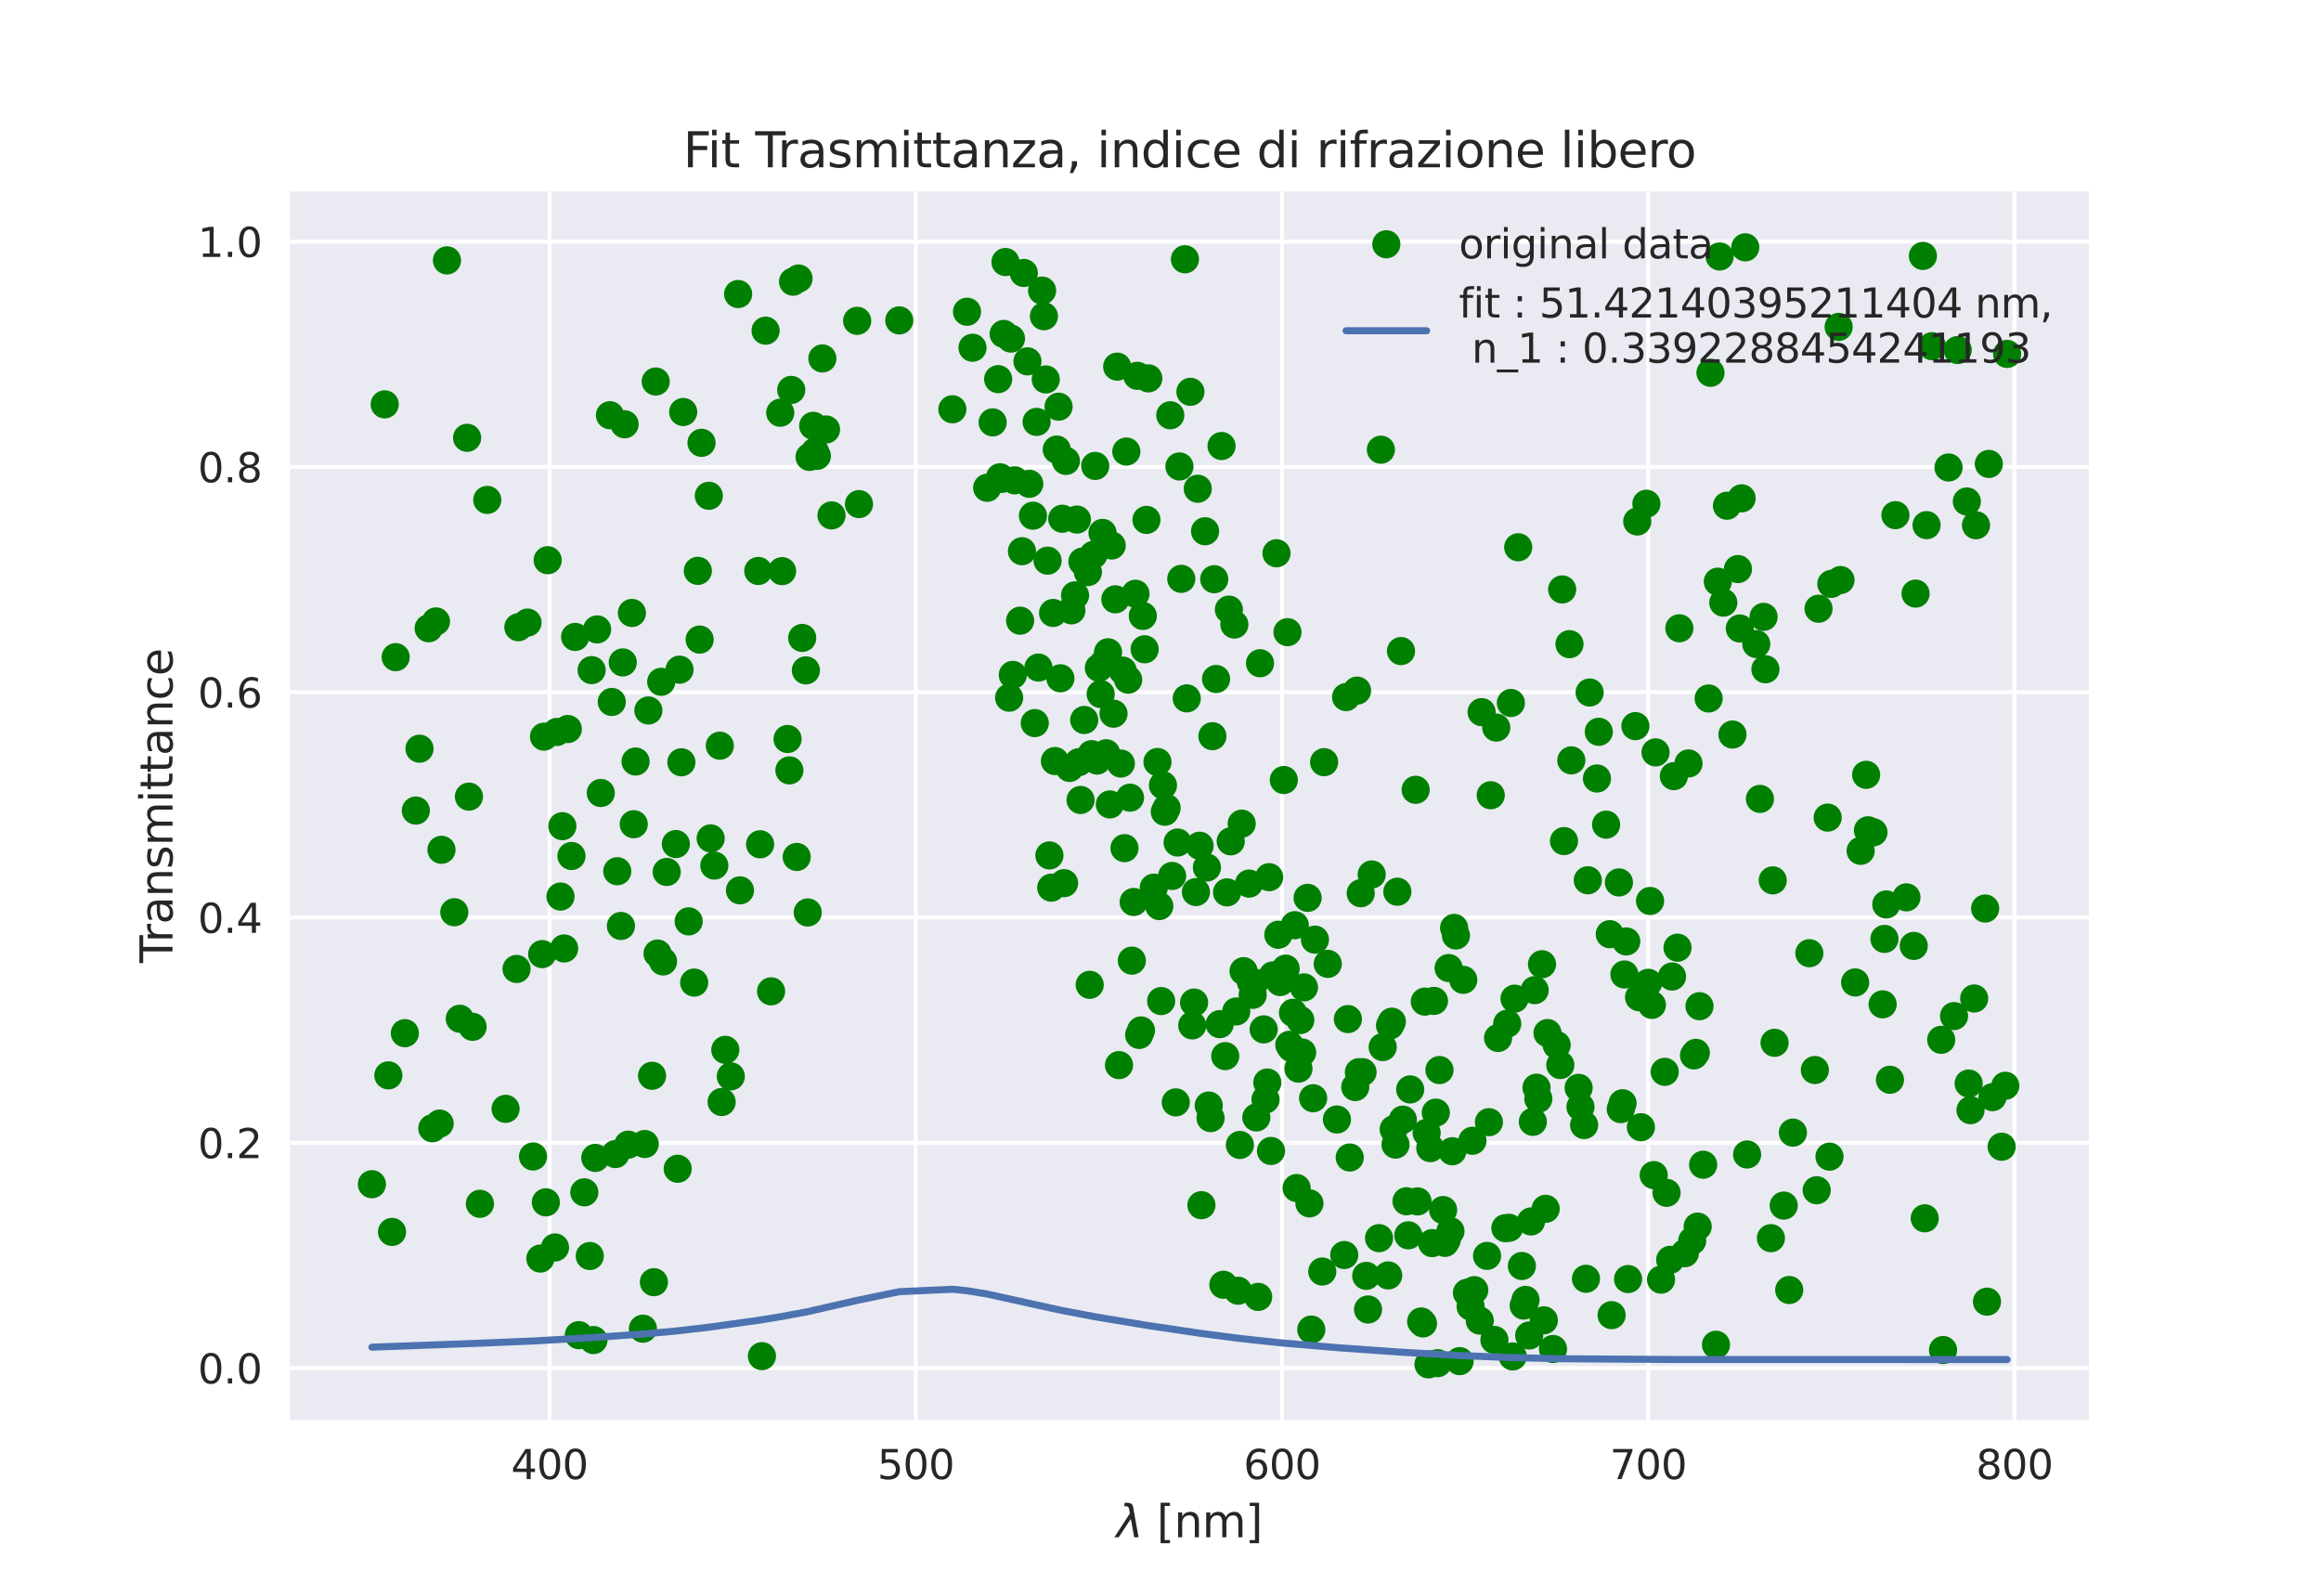 <?xml version="1.0" encoding="utf-8" standalone="no"?>
<!DOCTYPE svg PUBLIC "-//W3C//DTD SVG 1.1//EN"
  "http://www.w3.org/Graphics/SVG/1.1/DTD/svg11.dtd">
<svg xmlns:xlink="http://www.w3.org/1999/xlink" width="576pt" height="396pt" viewBox="0 0 576 396" xmlns="http://www.w3.org/2000/svg" version="1.1">
 <defs>
  <style type="text/css">*{stroke-linejoin: round; stroke-linecap: butt}</style>
 </defs>
 <g id="figure_1">
  <g id="patch_1">
   <path d="M 0 396 
L 576 396 
L 576 0 
L 0 0 
z
" style="fill: #ffffff"/>
  </g>
  <g id="axes_1">
   <g id="patch_2">
    <path d="M 72 352.44 
L 518.4 352.44 
L 518.4 47.52 
L 72 47.52 
z
" style="fill: #eaeaf2"/>
   </g>
   <g id="matplotlib.axis_1">
    <g id="xtick_1">
     <g id="line2d_1">
      <path d="M 136.372 352.44 
L 136.372 47.52 
" clip-path="url(#p4138e46b3d)" style="fill: none; stroke: #ffffff; stroke-linecap: round"/>
     </g>
     <g id="line2d_2"/>
     <g id="text_1">
      <!-- 400 -->
      <g style="fill: #262626" transform="translate(126.828 367.038) scale(0.1 -0.1)">
       <defs>
        <path id="DejaVuSans-34" d="M 2419 4116 
L 825 1625 
L 2419 1625 
L 2419 4116 
z
M 2253 4666 
L 3047 4666 
L 3047 1625 
L 3713 1625 
L 3713 1100 
L 3047 1100 
L 3047 0 
L 2419 0 
L 2419 1100 
L 313 1100 
L 313 1709 
L 2253 4666 
z
" transform="scale(0.016)"/>
        <path id="DejaVuSans-30" d="M 2034 4250 
Q 1547 4250 1301 3770 
Q 1056 3291 1056 2328 
Q 1056 1369 1301 889 
Q 1547 409 2034 409 
Q 2525 409 2770 889 
Q 3016 1369 3016 2328 
Q 3016 3291 2770 3770 
Q 2525 4250 2034 4250 
z
M 2034 4750 
Q 2819 4750 3233 4129 
Q 3647 3509 3647 2328 
Q 3647 1150 3233 529 
Q 2819 -91 2034 -91 
Q 1250 -91 836 529 
Q 422 1150 422 2328 
Q 422 3509 836 4129 
Q 1250 4750 2034 4750 
z
" transform="scale(0.016)"/>
       </defs>
       <use xlink:href="#DejaVuSans-34"/>
       <use xlink:href="#DejaVuSans-30" x="63.623"/>
       <use xlink:href="#DejaVuSans-30" x="127.246"/>
      </g>
     </g>
    </g>
    <g id="xtick_2">
     <g id="line2d_3">
      <path d="M 227.261 352.44 
L 227.261 47.52 
" clip-path="url(#p4138e46b3d)" style="fill: none; stroke: #ffffff; stroke-linecap: round"/>
     </g>
     <g id="line2d_4"/>
     <g id="text_2">
      <!-- 500 -->
      <g style="fill: #262626" transform="translate(217.717 367.038) scale(0.1 -0.1)">
       <defs>
        <path id="DejaVuSans-35" d="M 691 4666 
L 3169 4666 
L 3169 4134 
L 1269 4134 
L 1269 2991 
Q 1406 3038 1543 3061 
Q 1681 3084 1819 3084 
Q 2600 3084 3056 2656 
Q 3513 2228 3513 1497 
Q 3513 744 3044 326 
Q 2575 -91 1722 -91 
Q 1428 -91 1123 -41 
Q 819 9 494 109 
L 494 744 
Q 775 591 1075 516 
Q 1375 441 1709 441 
Q 2250 441 2565 725 
Q 2881 1009 2881 1497 
Q 2881 1984 2565 2268 
Q 2250 2553 1709 2553 
Q 1456 2553 1204 2497 
Q 953 2441 691 2322 
L 691 4666 
z
" transform="scale(0.016)"/>
       </defs>
       <use xlink:href="#DejaVuSans-35"/>
       <use xlink:href="#DejaVuSans-30" x="63.623"/>
       <use xlink:href="#DejaVuSans-30" x="127.246"/>
      </g>
     </g>
    </g>
    <g id="xtick_3">
     <g id="line2d_5">
      <path d="M 318.149 352.44 
L 318.149 47.52 
" clip-path="url(#p4138e46b3d)" style="fill: none; stroke: #ffffff; stroke-linecap: round"/>
     </g>
     <g id="line2d_6"/>
     <g id="text_3">
      <!-- 600 -->
      <g style="fill: #262626" transform="translate(308.606 367.038) scale(0.1 -0.1)">
       <defs>
        <path id="DejaVuSans-36" d="M 2113 2584 
Q 1688 2584 1439 2293 
Q 1191 2003 1191 1497 
Q 1191 994 1439 701 
Q 1688 409 2113 409 
Q 2538 409 2786 701 
Q 3034 994 3034 1497 
Q 3034 2003 2786 2293 
Q 2538 2584 2113 2584 
z
M 3366 4563 
L 3366 3988 
Q 3128 4100 2886 4159 
Q 2644 4219 2406 4219 
Q 1781 4219 1451 3797 
Q 1122 3375 1075 2522 
Q 1259 2794 1537 2939 
Q 1816 3084 2150 3084 
Q 2853 3084 3261 2657 
Q 3669 2231 3669 1497 
Q 3669 778 3244 343 
Q 2819 -91 2113 -91 
Q 1303 -91 875 529 
Q 447 1150 447 2328 
Q 447 3434 972 4092 
Q 1497 4750 2381 4750 
Q 2619 4750 2861 4703 
Q 3103 4656 3366 4563 
z
" transform="scale(0.016)"/>
       </defs>
       <use xlink:href="#DejaVuSans-36"/>
       <use xlink:href="#DejaVuSans-30" x="63.623"/>
       <use xlink:href="#DejaVuSans-30" x="127.246"/>
      </g>
     </g>
    </g>
    <g id="xtick_4">
     <g id="line2d_7">
      <path d="M 409.038 352.44 
L 409.038 47.52 
" clip-path="url(#p4138e46b3d)" style="fill: none; stroke: #ffffff; stroke-linecap: round"/>
     </g>
     <g id="line2d_8"/>
     <g id="text_4">
      <!-- 700 -->
      <g style="fill: #262626" transform="translate(399.494 367.038) scale(0.1 -0.1)">
       <defs>
        <path id="DejaVuSans-37" d="M 525 4666 
L 3525 4666 
L 3525 4397 
L 1831 0 
L 1172 0 
L 2766 4134 
L 525 4134 
L 525 4666 
z
" transform="scale(0.016)"/>
       </defs>
       <use xlink:href="#DejaVuSans-37"/>
       <use xlink:href="#DejaVuSans-30" x="63.623"/>
       <use xlink:href="#DejaVuSans-30" x="127.246"/>
      </g>
     </g>
    </g>
    <g id="xtick_5">
     <g id="line2d_9">
      <path d="M 499.927 352.44 
L 499.927 47.52 
" clip-path="url(#p4138e46b3d)" style="fill: none; stroke: #ffffff; stroke-linecap: round"/>
     </g>
     <g id="line2d_10"/>
     <g id="text_5">
      <!-- 800 -->
      <g style="fill: #262626" transform="translate(490.383 367.038) scale(0.1 -0.1)">
       <defs>
        <path id="DejaVuSans-38" d="M 2034 2216 
Q 1584 2216 1326 1975 
Q 1069 1734 1069 1313 
Q 1069 891 1326 650 
Q 1584 409 2034 409 
Q 2484 409 2743 651 
Q 3003 894 3003 1313 
Q 3003 1734 2745 1975 
Q 2488 2216 2034 2216 
z
M 1403 2484 
Q 997 2584 770 2862 
Q 544 3141 544 3541 
Q 544 4100 942 4425 
Q 1341 4750 2034 4750 
Q 2731 4750 3128 4425 
Q 3525 4100 3525 3541 
Q 3525 3141 3298 2862 
Q 3072 2584 2669 2484 
Q 3125 2378 3379 2068 
Q 3634 1759 3634 1313 
Q 3634 634 3220 271 
Q 2806 -91 2034 -91 
Q 1263 -91 848 271 
Q 434 634 434 1313 
Q 434 1759 690 2068 
Q 947 2378 1403 2484 
z
M 1172 3481 
Q 1172 3119 1398 2916 
Q 1625 2713 2034 2713 
Q 2441 2713 2670 2916 
Q 2900 3119 2900 3481 
Q 2900 3844 2670 4047 
Q 2441 4250 2034 4250 
Q 1625 4250 1398 4047 
Q 1172 3844 1172 3481 
z
" transform="scale(0.016)"/>
       </defs>
       <use xlink:href="#DejaVuSans-38"/>
       <use xlink:href="#DejaVuSans-30" x="63.623"/>
       <use xlink:href="#DejaVuSans-30" x="127.246"/>
      </g>
     </g>
    </g>
    <g id="text_6">
     <!-- $\lambda$ [nm] -->
     <g style="fill: #262626" transform="translate(277.05 381.476) scale(0.11 -0.11)">
      <defs>
       <path id="DejaVuSans-Oblique-3bb" d="M 2350 4316 
L 3125 0 
L 2516 0 
L 2038 2588 
L 328 0 
L -281 0 
L 1903 3356 
L 1794 3975 
Q 1725 4369 1391 4369 
L 1091 4369 
L 1184 4863 
L 1550 4856 
Q 2253 4847 2350 4316 
z
" transform="scale(0.016)"/>
       <path id="DejaVuSans-20" transform="scale(0.016)"/>
       <path id="DejaVuSans-5b" d="M 550 4863 
L 1875 4863 
L 1875 4416 
L 1125 4416 
L 1125 -397 
L 1875 -397 
L 1875 -844 
L 550 -844 
L 550 4863 
z
" transform="scale(0.016)"/>
       <path id="DejaVuSans-6e" d="M 3513 2113 
L 3513 0 
L 2938 0 
L 2938 2094 
Q 2938 2591 2744 2837 
Q 2550 3084 2163 3084 
Q 1697 3084 1428 2787 
Q 1159 2491 1159 1978 
L 1159 0 
L 581 0 
L 581 3500 
L 1159 3500 
L 1159 2956 
Q 1366 3272 1645 3428 
Q 1925 3584 2291 3584 
Q 2894 3584 3203 3211 
Q 3513 2838 3513 2113 
z
" transform="scale(0.016)"/>
       <path id="DejaVuSans-6d" d="M 3328 2828 
Q 3544 3216 3844 3400 
Q 4144 3584 4550 3584 
Q 5097 3584 5394 3201 
Q 5691 2819 5691 2113 
L 5691 0 
L 5113 0 
L 5113 2094 
Q 5113 2597 4934 2840 
Q 4756 3084 4391 3084 
Q 3944 3084 3684 2787 
Q 3425 2491 3425 1978 
L 3425 0 
L 2847 0 
L 2847 2094 
Q 2847 2600 2669 2842 
Q 2491 3084 2119 3084 
Q 1678 3084 1418 2786 
Q 1159 2488 1159 1978 
L 1159 0 
L 581 0 
L 581 3500 
L 1159 3500 
L 1159 2956 
Q 1356 3278 1631 3431 
Q 1906 3584 2284 3584 
Q 2666 3584 2933 3390 
Q 3200 3197 3328 2828 
z
" transform="scale(0.016)"/>
       <path id="DejaVuSans-5d" d="M 1947 4863 
L 1947 -844 
L 622 -844 
L 622 -397 
L 1369 -397 
L 1369 4416 
L 622 4416 
L 622 4863 
L 1947 4863 
z
" transform="scale(0.016)"/>
      </defs>
      <use xlink:href="#DejaVuSans-Oblique-3bb" transform="translate(0 0.016)"/>
      <use xlink:href="#DejaVuSans-20" transform="translate(59.18 0.016)"/>
      <use xlink:href="#DejaVuSans-5b" transform="translate(90.967 0.016)"/>
      <use xlink:href="#DejaVuSans-6e" transform="translate(129.98 0.016)"/>
      <use xlink:href="#DejaVuSans-6d" transform="translate(193.359 0.016)"/>
      <use xlink:href="#DejaVuSans-5d" transform="translate(290.771 0.016)"/>
     </g>
    </g>
   </g>
   <g id="matplotlib.axis_2">
    <g id="ytick_1">
     <g id="line2d_11">
      <path d="M 72 339.513 
L 518.4 339.513 
" clip-path="url(#p4138e46b3d)" style="fill: none; stroke: #ffffff; stroke-linecap: round"/>
     </g>
     <g id="line2d_12"/>
     <g id="text_7">
      <!-- 0.0 -->
      <g style="fill: #262626" transform="translate(49.097 343.312) scale(0.1 -0.1)">
       <defs>
        <path id="DejaVuSans-2e" d="M 684 794 
L 1344 794 
L 1344 0 
L 684 0 
L 684 794 
z
" transform="scale(0.016)"/>
       </defs>
       <use xlink:href="#DejaVuSans-30"/>
       <use xlink:href="#DejaVuSans-2e" x="63.623"/>
       <use xlink:href="#DejaVuSans-30" x="95.41"/>
      </g>
     </g>
    </g>
    <g id="ytick_2">
     <g id="line2d_13">
      <path d="M 72 283.603 
L 518.4 283.603 
" clip-path="url(#p4138e46b3d)" style="fill: none; stroke: #ffffff; stroke-linecap: round"/>
     </g>
     <g id="line2d_14"/>
     <g id="text_8">
      <!-- 0.2 -->
      <g style="fill: #262626" transform="translate(49.097 287.403) scale(0.1 -0.1)">
       <defs>
        <path id="DejaVuSans-32" d="M 1228 531 
L 3431 531 
L 3431 0 
L 469 0 
L 469 531 
Q 828 903 1448 1529 
Q 2069 2156 2228 2338 
Q 2531 2678 2651 2914 
Q 2772 3150 2772 3378 
Q 2772 3750 2511 3984 
Q 2250 4219 1831 4219 
Q 1534 4219 1204 4116 
Q 875 4013 500 3803 
L 500 4441 
Q 881 4594 1212 4672 
Q 1544 4750 1819 4750 
Q 2544 4750 2975 4387 
Q 3406 4025 3406 3419 
Q 3406 3131 3298 2873 
Q 3191 2616 2906 2266 
Q 2828 2175 2409 1742 
Q 1991 1309 1228 531 
z
" transform="scale(0.016)"/>
       </defs>
       <use xlink:href="#DejaVuSans-30"/>
       <use xlink:href="#DejaVuSans-2e" x="63.623"/>
       <use xlink:href="#DejaVuSans-32" x="95.41"/>
      </g>
     </g>
    </g>
    <g id="ytick_3">
     <g id="line2d_15">
      <path d="M 72 227.694 
L 518.4 227.694 
" clip-path="url(#p4138e46b3d)" style="fill: none; stroke: #ffffff; stroke-linecap: round"/>
     </g>
     <g id="line2d_16"/>
     <g id="text_9">
      <!-- 0.4 -->
      <g style="fill: #262626" transform="translate(49.097 231.493) scale(0.1 -0.1)">
       <use xlink:href="#DejaVuSans-30"/>
       <use xlink:href="#DejaVuSans-2e" x="63.623"/>
       <use xlink:href="#DejaVuSans-34" x="95.41"/>
      </g>
     </g>
    </g>
    <g id="ytick_4">
     <g id="line2d_17">
      <path d="M 72 171.784 
L 518.4 171.784 
" clip-path="url(#p4138e46b3d)" style="fill: none; stroke: #ffffff; stroke-linecap: round"/>
     </g>
     <g id="line2d_18"/>
     <g id="text_10">
      <!-- 0.6 -->
      <g style="fill: #262626" transform="translate(49.097 175.583) scale(0.1 -0.1)">
       <use xlink:href="#DejaVuSans-30"/>
       <use xlink:href="#DejaVuSans-2e" x="63.623"/>
       <use xlink:href="#DejaVuSans-36" x="95.41"/>
      </g>
     </g>
    </g>
    <g id="ytick_5">
     <g id="line2d_19">
      <path d="M 72 115.875 
L 518.4 115.875 
" clip-path="url(#p4138e46b3d)" style="fill: none; stroke: #ffffff; stroke-linecap: round"/>
     </g>
     <g id="line2d_20"/>
     <g id="text_11">
      <!-- 0.8 -->
      <g style="fill: #262626" transform="translate(49.097 119.674) scale(0.1 -0.1)">
       <use xlink:href="#DejaVuSans-30"/>
       <use xlink:href="#DejaVuSans-2e" x="63.623"/>
       <use xlink:href="#DejaVuSans-38" x="95.41"/>
      </g>
     </g>
    </g>
    <g id="ytick_6">
     <g id="line2d_21">
      <path d="M 72 59.965 
L 518.4 59.965 
" clip-path="url(#p4138e46b3d)" style="fill: none; stroke: #ffffff; stroke-linecap: round"/>
     </g>
     <g id="line2d_22"/>
     <g id="text_12">
      <!-- 1.0 -->
      <g style="fill: #262626" transform="translate(49.097 63.764) scale(0.1 -0.1)">
       <defs>
        <path id="DejaVuSans-31" d="M 794 531 
L 1825 531 
L 1825 4091 
L 703 3866 
L 703 4441 
L 1819 4666 
L 2450 4666 
L 2450 531 
L 3481 531 
L 3481 0 
L 794 0 
L 794 531 
z
" transform="scale(0.016)"/>
       </defs>
       <use xlink:href="#DejaVuSans-31"/>
       <use xlink:href="#DejaVuSans-2e" x="63.623"/>
       <use xlink:href="#DejaVuSans-30" x="95.41"/>
      </g>
     </g>
    </g>
    <g id="text_13">
     <!-- Transmittance -->
     <g style="fill: #262626" transform="translate(42.809 238.972) rotate(-90) scale(0.11 -0.11)">
      <defs>
       <path id="DejaVuSans-54" d="M -19 4666 
L 3928 4666 
L 3928 4134 
L 2272 4134 
L 2272 0 
L 1638 0 
L 1638 4134 
L -19 4134 
L -19 4666 
z
" transform="scale(0.016)"/>
       <path id="DejaVuSans-72" d="M 2631 2963 
Q 2534 3019 2420 3045 
Q 2306 3072 2169 3072 
Q 1681 3072 1420 2755 
Q 1159 2438 1159 1844 
L 1159 0 
L 581 0 
L 581 3500 
L 1159 3500 
L 1159 2956 
Q 1341 3275 1631 3429 
Q 1922 3584 2338 3584 
Q 2397 3584 2469 3576 
Q 2541 3569 2628 3553 
L 2631 2963 
z
" transform="scale(0.016)"/>
       <path id="DejaVuSans-61" d="M 2194 1759 
Q 1497 1759 1228 1600 
Q 959 1441 959 1056 
Q 959 750 1161 570 
Q 1363 391 1709 391 
Q 2188 391 2477 730 
Q 2766 1069 2766 1631 
L 2766 1759 
L 2194 1759 
z
M 3341 1997 
L 3341 0 
L 2766 0 
L 2766 531 
Q 2569 213 2275 61 
Q 1981 -91 1556 -91 
Q 1019 -91 701 211 
Q 384 513 384 1019 
Q 384 1609 779 1909 
Q 1175 2209 1959 2209 
L 2766 2209 
L 2766 2266 
Q 2766 2663 2505 2880 
Q 2244 3097 1772 3097 
Q 1472 3097 1187 3025 
Q 903 2953 641 2809 
L 641 3341 
Q 956 3463 1253 3523 
Q 1550 3584 1831 3584 
Q 2591 3584 2966 3190 
Q 3341 2797 3341 1997 
z
" transform="scale(0.016)"/>
       <path id="DejaVuSans-73" d="M 2834 3397 
L 2834 2853 
Q 2591 2978 2328 3040 
Q 2066 3103 1784 3103 
Q 1356 3103 1142 2972 
Q 928 2841 928 2578 
Q 928 2378 1081 2264 
Q 1234 2150 1697 2047 
L 1894 2003 
Q 2506 1872 2764 1633 
Q 3022 1394 3022 966 
Q 3022 478 2636 193 
Q 2250 -91 1575 -91 
Q 1294 -91 989 -36 
Q 684 19 347 128 
L 347 722 
Q 666 556 975 473 
Q 1284 391 1588 391 
Q 1994 391 2212 530 
Q 2431 669 2431 922 
Q 2431 1156 2273 1281 
Q 2116 1406 1581 1522 
L 1381 1569 
Q 847 1681 609 1914 
Q 372 2147 372 2553 
Q 372 3047 722 3315 
Q 1072 3584 1716 3584 
Q 2034 3584 2315 3537 
Q 2597 3491 2834 3397 
z
" transform="scale(0.016)"/>
       <path id="DejaVuSans-69" d="M 603 3500 
L 1178 3500 
L 1178 0 
L 603 0 
L 603 3500 
z
M 603 4863 
L 1178 4863 
L 1178 4134 
L 603 4134 
L 603 4863 
z
" transform="scale(0.016)"/>
       <path id="DejaVuSans-74" d="M 1172 4494 
L 1172 3500 
L 2356 3500 
L 2356 3053 
L 1172 3053 
L 1172 1153 
Q 1172 725 1289 603 
Q 1406 481 1766 481 
L 2356 481 
L 2356 0 
L 1766 0 
Q 1100 0 847 248 
Q 594 497 594 1153 
L 594 3053 
L 172 3053 
L 172 3500 
L 594 3500 
L 594 4494 
L 1172 4494 
z
" transform="scale(0.016)"/>
       <path id="DejaVuSans-63" d="M 3122 3366 
L 3122 2828 
Q 2878 2963 2633 3030 
Q 2388 3097 2138 3097 
Q 1578 3097 1268 2742 
Q 959 2388 959 1747 
Q 959 1106 1268 751 
Q 1578 397 2138 397 
Q 2388 397 2633 464 
Q 2878 531 3122 666 
L 3122 134 
Q 2881 22 2623 -34 
Q 2366 -91 2075 -91 
Q 1284 -91 818 406 
Q 353 903 353 1747 
Q 353 2603 823 3093 
Q 1294 3584 2113 3584 
Q 2378 3584 2631 3529 
Q 2884 3475 3122 3366 
z
" transform="scale(0.016)"/>
       <path id="DejaVuSans-65" d="M 3597 1894 
L 3597 1613 
L 953 1613 
Q 991 1019 1311 708 
Q 1631 397 2203 397 
Q 2534 397 2845 478 
Q 3156 559 3463 722 
L 3463 178 
Q 3153 47 2828 -22 
Q 2503 -91 2169 -91 
Q 1331 -91 842 396 
Q 353 884 353 1716 
Q 353 2575 817 3079 
Q 1281 3584 2069 3584 
Q 2775 3584 3186 3129 
Q 3597 2675 3597 1894 
z
M 3022 2063 
Q 3016 2534 2758 2815 
Q 2500 3097 2075 3097 
Q 1594 3097 1305 2825 
Q 1016 2553 972 2059 
L 3022 2063 
z
" transform="scale(0.016)"/>
      </defs>
      <use xlink:href="#DejaVuSans-54"/>
      <use xlink:href="#DejaVuSans-72" x="46.334"/>
      <use xlink:href="#DejaVuSans-61" x="87.447"/>
      <use xlink:href="#DejaVuSans-6e" x="148.727"/>
      <use xlink:href="#DejaVuSans-73" x="212.105"/>
      <use xlink:href="#DejaVuSans-6d" x="264.205"/>
      <use xlink:href="#DejaVuSans-69" x="361.617"/>
      <use xlink:href="#DejaVuSans-74" x="389.4"/>
      <use xlink:href="#DejaVuSans-74" x="428.609"/>
      <use xlink:href="#DejaVuSans-61" x="467.818"/>
      <use xlink:href="#DejaVuSans-6e" x="529.098"/>
      <use xlink:href="#DejaVuSans-63" x="592.477"/>
      <use xlink:href="#DejaVuSans-65" x="647.457"/>
     </g>
    </g>
   </g>
   <g id="line2d_23">
    <defs>
     <path id="mdb2fe4e757" d="M 0 3.5 
C 0.928 3.5 1.819 3.131 2.475 2.475 
C 3.131 1.819 3.5 0.928 3.5 0 
C 3.5 -0.928 3.131 -1.819 2.475 -2.475 
C 1.819 -3.131 0.928 -3.5 0 -3.5 
C -0.928 -3.5 -1.819 -3.131 -2.475 -2.475 
C -3.131 -1.819 -3.5 -0.928 -3.5 0 
C -3.5 0.928 -3.131 1.819 -2.475 2.475 
C -1.819 3.131 -0.928 3.5 0 3.5 
z
"/>
    </defs>
    <g clip-path="url(#p4138e46b3d)">
     <use xlink:href="#mdb2fe4e757" x="498.109" y="87.822" style="fill: #008000"/>
     <use xlink:href="#mdb2fe4e757" x="497.655" y="269.443" style="fill: #008000"/>
     <use xlink:href="#mdb2fe4e757" x="496.746" y="284.571" style="fill: #008000"/>
     <use xlink:href="#mdb2fe4e757" x="494.474" y="272.262" style="fill: #008000"/>
     <use xlink:href="#mdb2fe4e757" x="493.565" y="115.126" style="fill: #008000"/>
     <use xlink:href="#mdb2fe4e757" x="493.11" y="323.017" style="fill: #008000"/>
     <use xlink:href="#mdb2fe4e757" x="492.656" y="225.455" style="fill: #008000"/>
     <use xlink:href="#mdb2fe4e757" x="490.384" y="130.346" style="fill: #008000"/>
     <use xlink:href="#mdb2fe4e757" x="489.929" y="247.779" style="fill: #008000"/>
     <use xlink:href="#mdb2fe4e757" x="489.02" y="275.499" style="fill: #008000"/>
     <use xlink:href="#mdb2fe4e757" x="488.566" y="268.881" style="fill: #008000"/>
     <use xlink:href="#mdb2fe4e757" x="488.111" y="124.45" style="fill: #008000"/>
     <use xlink:href="#mdb2fe4e757" x="485.839" y="86.86" style="fill: #008000"/>
     <use xlink:href="#mdb2fe4e757" x="484.93" y="252.147" style="fill: #008000"/>
     <use xlink:href="#mdb2fe4e757" x="483.567" y="116.008" style="fill: #008000"/>
     <use xlink:href="#mdb2fe4e757" x="482.204" y="335.022" style="fill: #008000"/>
     <use xlink:href="#mdb2fe4e757" x="481.749" y="258.03" style="fill: #008000"/>
     <use xlink:href="#mdb2fe4e757" x="479.477" y="85.917" style="fill: #008000"/>
     <use xlink:href="#mdb2fe4e757" x="478.114" y="130.322" style="fill: #008000"/>
     <use xlink:href="#mdb2fe4e757" x="477.659" y="302.333" style="fill: #008000"/>
     <use xlink:href="#mdb2fe4e757" x="477.205" y="63.512" style="fill: #008000"/>
     <use xlink:href="#mdb2fe4e757" x="475.387" y="147.307" style="fill: #008000"/>
     <use xlink:href="#mdb2fe4e757" x="474.932" y="234.732" style="fill: #008000"/>
     <use xlink:href="#mdb2fe4e757" x="473.115" y="222.679" style="fill: #008000"/>
     <use xlink:href="#mdb2fe4e757" x="470.388" y="127.838" style="fill: #008000"/>
     <use xlink:href="#mdb2fe4e757" x="469.025" y="267.954" style="fill: #008000"/>
     <use xlink:href="#mdb2fe4e757" x="468.116" y="224.444" style="fill: #008000"/>
     <use xlink:href="#mdb2fe4e757" x="467.661" y="232.998" style="fill: #008000"/>
     <use xlink:href="#mdb2fe4e757" x="467.207" y="249.232" style="fill: #008000"/>
     <use xlink:href="#mdb2fe4e757" x="464.935" y="206.536" style="fill: #008000"/>
     <use xlink:href="#mdb2fe4e757" x="463.571" y="206.042" style="fill: #008000"/>
     <use xlink:href="#mdb2fe4e757" x="463.117" y="192.274" style="fill: #008000"/>
     <use xlink:href="#mdb2fe4e757" x="461.754" y="211.14" style="fill: #008000"/>
     <use xlink:href="#mdb2fe4e757" x="460.39" y="243.804" style="fill: #008000"/>
     <use xlink:href="#mdb2fe4e757" x="456.755" y="143.944" style="fill: #008000"/>
     <use xlink:href="#mdb2fe4e757" x="456.3" y="81.116" style="fill: #008000"/>
     <use xlink:href="#mdb2fe4e757" x="454.483" y="144.894" style="fill: #008000"/>
     <use xlink:href="#mdb2fe4e757" x="454.028" y="287.028" style="fill: #008000"/>
     <use xlink:href="#mdb2fe4e757" x="453.574" y="202.89" style="fill: #008000"/>
     <use xlink:href="#mdb2fe4e757" x="451.301" y="151.056" style="fill: #008000"/>
     <use xlink:href="#mdb2fe4e757" x="450.847" y="295.364" style="fill: #008000"/>
     <use xlink:href="#mdb2fe4e757" x="450.393" y="265.533" style="fill: #008000"/>
     <use xlink:href="#mdb2fe4e757" x="449.029" y="236.545" style="fill: #008000"/>
     <use xlink:href="#mdb2fe4e757" x="444.939" y="281.065" style="fill: #008000"/>
     <use xlink:href="#mdb2fe4e757" x="444.03" y="320.122" style="fill: #008000"/>
     <use xlink:href="#mdb2fe4e757" x="442.667" y="299.171" style="fill: #008000"/>
     <use xlink:href="#mdb2fe4e757" x="440.395" y="258.779" style="fill: #008000"/>
     <use xlink:href="#mdb2fe4e757" x="439.94" y="218.468" style="fill: #008000"/>
     <use xlink:href="#mdb2fe4e757" x="439.486" y="307.261" style="fill: #008000"/>
     <use xlink:href="#mdb2fe4e757" x="438.123" y="166.083" style="fill: #008000"/>
     <use xlink:href="#mdb2fe4e757" x="437.668" y="153.078" style="fill: #008000"/>
     <use xlink:href="#mdb2fe4e757" x="436.759" y="198.251" style="fill: #008000"/>
     <use xlink:href="#mdb2fe4e757" x="435.85" y="159.823" style="fill: #008000"/>
     <use xlink:href="#mdb2fe4e757" x="433.578" y="286.487" style="fill: #008000"/>
     <use xlink:href="#mdb2fe4e757" x="433.124" y="61.38" style="fill: #008000"/>
     <use xlink:href="#mdb2fe4e757" x="432.215" y="123.662" style="fill: #008000"/>
     <use xlink:href="#mdb2fe4e757" x="431.76" y="155.959" style="fill: #008000"/>
     <use xlink:href="#mdb2fe4e757" x="431.306" y="141.215" style="fill: #008000"/>
     <use xlink:href="#mdb2fe4e757" x="429.943" y="182.282" style="fill: #008000"/>
     <use xlink:href="#mdb2fe4e757" x="428.579" y="125.495" style="fill: #008000"/>
     <use xlink:href="#mdb2fe4e757" x="427.67" y="149.546" style="fill: #008000"/>
     <use xlink:href="#mdb2fe4e757" x="426.761" y="63.65" style="fill: #008000"/>
     <use xlink:href="#mdb2fe4e757" x="426.307" y="144.34" style="fill: #008000"/>
     <use xlink:href="#mdb2fe4e757" x="425.853" y="333.711" style="fill: #008000"/>
     <use xlink:href="#mdb2fe4e757" x="424.489" y="92.508" style="fill: #008000"/>
     <use xlink:href="#mdb2fe4e757" x="424.035" y="173.331" style="fill: #008000"/>
     <use xlink:href="#mdb2fe4e757" x="422.671" y="289.03" style="fill: #008000"/>
     <use xlink:href="#mdb2fe4e757" x="421.763" y="249.693" style="fill: #008000"/>
     <use xlink:href="#mdb2fe4e757" x="421.308" y="304.392" style="fill: #008000"/>
     <use xlink:href="#mdb2fe4e757" x="420.854" y="261.271" style="fill: #008000"/>
     <use xlink:href="#mdb2fe4e757" x="420.399" y="261.9" style="fill: #008000"/>
     <use xlink:href="#mdb2fe4e757" x="419.945" y="307.926" style="fill: #008000"/>
     <use xlink:href="#mdb2fe4e757" x="419.036" y="189.458" style="fill: #008000"/>
     <use xlink:href="#mdb2fe4e757" x="418.127" y="310.991" style="fill: #008000"/>
     <use xlink:href="#mdb2fe4e757" x="416.764" y="155.91" style="fill: #008000"/>
     <use xlink:href="#mdb2fe4e757" x="416.309" y="235.174" style="fill: #008000"/>
     <use xlink:href="#mdb2fe4e757" x="415.4" y="192.604" style="fill: #008000"/>
     <use xlink:href="#mdb2fe4e757" x="414.946" y="242.331" style="fill: #008000"/>
     <use xlink:href="#mdb2fe4e757" x="414.491" y="312.635" style="fill: #008000"/>
     <use xlink:href="#mdb2fe4e757" x="413.583" y="296.003" style="fill: #008000"/>
     <use xlink:href="#mdb2fe4e757" x="413.128" y="265.981" style="fill: #008000"/>
     <use xlink:href="#mdb2fe4e757" x="412.219" y="317.55" style="fill: #008000"/>
     <use xlink:href="#mdb2fe4e757" x="410.856" y="186.712" style="fill: #008000"/>
     <use xlink:href="#mdb2fe4e757" x="410.401" y="291.609" style="fill: #008000"/>
     <use xlink:href="#mdb2fe4e757" x="409.947" y="249.364" style="fill: #008000"/>
     <use xlink:href="#mdb2fe4e757" x="409.493" y="223.583" style="fill: #008000"/>
     <use xlink:href="#mdb2fe4e757" x="409.038" y="243.884" style="fill: #008000"/>
     <use xlink:href="#mdb2fe4e757" x="408.584" y="125.011" style="fill: #008000"/>
     <use xlink:href="#mdb2fe4e757" x="407.22" y="279.725" style="fill: #008000"/>
     <use xlink:href="#mdb2fe4e757" x="406.766" y="247.474" style="fill: #008000"/>
     <use xlink:href="#mdb2fe4e757" x="406.311" y="129.405" style="fill: #008000"/>
     <use xlink:href="#mdb2fe4e757" x="405.857" y="180.193" style="fill: #008000"/>
     <use xlink:href="#mdb2fe4e757" x="404.039" y="317.406" style="fill: #008000"/>
     <use xlink:href="#mdb2fe4e757" x="403.585" y="233.619" style="fill: #008000"/>
     <use xlink:href="#mdb2fe4e757" x="403.13" y="241.826" style="fill: #008000"/>
     <use xlink:href="#mdb2fe4e757" x="402.676" y="273.788" style="fill: #008000"/>
     <use xlink:href="#mdb2fe4e757" x="402.221" y="275.234" style="fill: #008000"/>
     <use xlink:href="#mdb2fe4e757" x="401.767" y="218.978" style="fill: #008000"/>
     <use xlink:href="#mdb2fe4e757" x="399.949" y="326.36" style="fill: #008000"/>
     <use xlink:href="#mdb2fe4e757" x="399.495" y="231.824" style="fill: #008000"/>
     <use xlink:href="#mdb2fe4e757" x="398.586" y="204.642" style="fill: #008000"/>
     <use xlink:href="#mdb2fe4e757" x="396.768" y="181.601" style="fill: #008000"/>
     <use xlink:href="#mdb2fe4e757" x="396.314" y="193.187" style="fill: #008000"/>
     <use xlink:href="#mdb2fe4e757" x="394.496" y="171.85" style="fill: #008000"/>
     <use xlink:href="#mdb2fe4e757" x="394.041" y="218.444" style="fill: #008000"/>
     <use xlink:href="#mdb2fe4e757" x="393.587" y="317.334" style="fill: #008000"/>
     <use xlink:href="#mdb2fe4e757" x="393.133" y="279.183" style="fill: #008000"/>
     <use xlink:href="#mdb2fe4e757" x="392.224" y="274.68" style="fill: #008000"/>
     <use xlink:href="#mdb2fe4e757" x="391.769" y="269.962" style="fill: #008000"/>
     <use xlink:href="#mdb2fe4e757" x="389.952" y="188.693" style="fill: #008000"/>
     <use xlink:href="#mdb2fe4e757" x="389.497" y="159.855" style="fill: #008000"/>
     <use xlink:href="#mdb2fe4e757" x="388.134" y="208.721" style="fill: #008000"/>
     <use xlink:href="#mdb2fe4e757" x="387.679" y="146.276" style="fill: #008000"/>
     <use xlink:href="#mdb2fe4e757" x="387.225" y="264.292" style="fill: #008000"/>
     <use xlink:href="#mdb2fe4e757" x="386.316" y="259.326" style="fill: #008000"/>
     <use xlink:href="#mdb2fe4e757" x="385.407" y="334.758" style="fill: #008000"/>
     <use xlink:href="#mdb2fe4e757" x="384.044" y="256.36" style="fill: #008000"/>
     <use xlink:href="#mdb2fe4e757" x="383.589" y="299.979" style="fill: #008000"/>
     <use xlink:href="#mdb2fe4e757" x="383.135" y="327.65" style="fill: #008000"/>
     <use xlink:href="#mdb2fe4e757" x="382.68" y="239.28" style="fill: #008000"/>
     <use xlink:href="#mdb2fe4e757" x="381.772" y="272.674" style="fill: #008000"/>
     <use xlink:href="#mdb2fe4e757" x="381.317" y="269.917" style="fill: #008000"/>
     <use xlink:href="#mdb2fe4e757" x="380.863" y="245.712" style="fill: #008000"/>
     <use xlink:href="#mdb2fe4e757" x="380.408" y="278.386" style="fill: #008000"/>
     <use xlink:href="#mdb2fe4e757" x="379.954" y="303.108" style="fill: #008000"/>
     <use xlink:href="#mdb2fe4e757" x="379.499" y="331.409" style="fill: #008000"/>
     <use xlink:href="#mdb2fe4e757" x="378.59" y="322.574" style="fill: #008000"/>
     <use xlink:href="#mdb2fe4e757" x="378.136" y="323.993" style="fill: #008000"/>
     <use xlink:href="#mdb2fe4e757" x="377.682" y="314.165" style="fill: #008000"/>
     <use xlink:href="#mdb2fe4e757" x="376.773" y="135.806" style="fill: #008000"/>
     <use xlink:href="#mdb2fe4e757" x="375.864" y="247.824" style="fill: #008000"/>
     <use xlink:href="#mdb2fe4e757" x="375.409" y="336.613" style="fill: #008000"/>
     <use xlink:href="#mdb2fe4e757" x="374.955" y="174.447" style="fill: #008000"/>
     <use xlink:href="#mdb2fe4e757" x="374.5" y="304.685" style="fill: #008000"/>
     <use xlink:href="#mdb2fe4e757" x="374.046" y="254.029" style="fill: #008000"/>
     <use xlink:href="#mdb2fe4e757" x="373.592" y="304.775" style="fill: #008000"/>
     <use xlink:href="#mdb2fe4e757" x="371.774" y="257.571" style="fill: #008000"/>
     <use xlink:href="#mdb2fe4e757" x="371.319" y="180.549" style="fill: #008000"/>
     <use xlink:href="#mdb2fe4e757" x="370.865" y="332.517" style="fill: #008000"/>
     <use xlink:href="#mdb2fe4e757" x="369.956" y="197.346" style="fill: #008000"/>
     <use xlink:href="#mdb2fe4e757" x="369.502" y="278.472" style="fill: #008000"/>
     <use xlink:href="#mdb2fe4e757" x="369.047" y="311.654" style="fill: #008000"/>
     <use xlink:href="#mdb2fe4e757" x="367.684" y="176.72" style="fill: #008000"/>
     <use xlink:href="#mdb2fe4e757" x="367.229" y="327.721" style="fill: #008000"/>
     <use xlink:href="#mdb2fe4e757" x="365.866" y="320.16" style="fill: #008000"/>
     <use xlink:href="#mdb2fe4e757" x="365.412" y="283.083" style="fill: #008000"/>
     <use xlink:href="#mdb2fe4e757" x="364.957" y="324.222" style="fill: #008000"/>
     <use xlink:href="#mdb2fe4e757" x="364.048" y="320.813" style="fill: #008000"/>
     <use xlink:href="#mdb2fe4e757" x="363.139" y="243.156" style="fill: #008000"/>
     <use xlink:href="#mdb2fe4e757" x="362.23" y="337.773" style="fill: #008000"/>
     <use xlink:href="#mdb2fe4e757" x="361.322" y="232.145" style="fill: #008000"/>
     <use xlink:href="#mdb2fe4e757" x="360.867" y="230.271" style="fill: #008000"/>
     <use xlink:href="#mdb2fe4e757" x="360.413" y="285.684" style="fill: #008000"/>
     <use xlink:href="#mdb2fe4e757" x="359.958" y="305.529" style="fill: #008000"/>
     <use xlink:href="#mdb2fe4e757" x="359.504" y="240.226" style="fill: #008000"/>
     <use xlink:href="#mdb2fe4e757" x="359.049" y="307.628" style="fill: #008000"/>
     <use xlink:href="#mdb2fe4e757" x="358.595" y="308.426" style="fill: #008000"/>
     <use xlink:href="#mdb2fe4e757" x="358.14" y="300.277" style="fill: #008000"/>
     <use xlink:href="#mdb2fe4e757" x="357.232" y="265.54" style="fill: #008000"/>
     <use xlink:href="#mdb2fe4e757" x="356.777" y="338.281" style="fill: #008000"/>
     <use xlink:href="#mdb2fe4e757" x="356.323" y="276.105" style="fill: #008000"/>
     <use xlink:href="#mdb2fe4e757" x="355.868" y="248.377" style="fill: #008000"/>
     <use xlink:href="#mdb2fe4e757" x="355.414" y="308.486" style="fill: #008000"/>
     <use xlink:href="#mdb2fe4e757" x="354.959" y="284.916" style="fill: #008000"/>
     <use xlink:href="#mdb2fe4e757" x="354.505" y="338.58" style="fill: #008000"/>
     <use xlink:href="#mdb2fe4e757" x="354.05" y="281.118" style="fill: #008000"/>
     <use xlink:href="#mdb2fe4e757" x="353.596" y="248.554" style="fill: #008000"/>
     <use xlink:href="#mdb2fe4e757" x="353.142" y="328.417" style="fill: #008000"/>
     <use xlink:href="#mdb2fe4e757" x="352.687" y="327.932" style="fill: #008000"/>
     <use xlink:href="#mdb2fe4e757" x="351.778" y="298.132" style="fill: #008000"/>
     <use xlink:href="#mdb2fe4e757" x="351.324" y="195.995" style="fill: #008000"/>
     <use xlink:href="#mdb2fe4e757" x="349.96" y="270.352" style="fill: #008000"/>
     <use xlink:href="#mdb2fe4e757" x="349.506" y="306.55" style="fill: #008000"/>
     <use xlink:href="#mdb2fe4e757" x="349.052" y="298.095" style="fill: #008000"/>
     <use xlink:href="#mdb2fe4e757" x="348.143" y="277.849" style="fill: #008000"/>
     <use xlink:href="#mdb2fe4e757" x="347.688" y="161.569" style="fill: #008000"/>
     <use xlink:href="#mdb2fe4e757" x="346.779" y="221.29" style="fill: #008000"/>
     <use xlink:href="#mdb2fe4e757" x="346.325" y="284.04" style="fill: #008000"/>
     <use xlink:href="#mdb2fe4e757" x="345.87" y="280.232" style="fill: #008000"/>
     <use xlink:href="#mdb2fe4e757" x="345.416" y="253.54" style="fill: #008000"/>
     <use xlink:href="#mdb2fe4e757" x="344.962" y="254.469" style="fill: #008000"/>
     <use xlink:href="#mdb2fe4e757" x="344.507" y="316.504" style="fill: #008000"/>
     <use xlink:href="#mdb2fe4e757" x="343.144" y="259.835" style="fill: #008000"/>
     <use xlink:href="#mdb2fe4e757" x="342.689" y="111.595" style="fill: #008000"/>
     <use xlink:href="#mdb2fe4e757" x="342.235" y="307.259" style="fill: #008000"/>
     <use xlink:href="#mdb2fe4e757" x="340.417" y="217.005" style="fill: #008000"/>
     <use xlink:href="#mdb2fe4e757" x="339.508" y="324.957" style="fill: #008000"/>
     <use xlink:href="#mdb2fe4e757" x="339.054" y="316.611" style="fill: #008000"/>
     <use xlink:href="#mdb2fe4e757" x="338.145" y="266.063" style="fill: #008000"/>
     <use xlink:href="#mdb2fe4e757" x="337.69" y="221.66" style="fill: #008000"/>
     <use xlink:href="#mdb2fe4e757" x="337.236" y="266.084" style="fill: #008000"/>
     <use xlink:href="#mdb2fe4e757" x="336.782" y="171.386" style="fill: #008000"/>
     <use xlink:href="#mdb2fe4e757" x="336.327" y="269.758" style="fill: #008000"/>
     <use xlink:href="#mdb2fe4e757" x="334.964" y="287.242" style="fill: #008000"/>
     <use xlink:href="#mdb2fe4e757" x="334.509" y="252.892" style="fill: #008000"/>
     <use xlink:href="#mdb2fe4e757" x="334.055" y="172.989" style="fill: #008000"/>
     <use xlink:href="#mdb2fe4e757" x="333.6" y="311.441" style="fill: #008000"/>
     <use xlink:href="#mdb2fe4e757" x="331.783" y="277.811" style="fill: #008000"/>
     <use xlink:href="#mdb2fe4e757" x="329.51" y="239.187" style="fill: #008000"/>
     <use xlink:href="#mdb2fe4e757" x="328.602" y="189.136" style="fill: #008000"/>
     <use xlink:href="#mdb2fe4e757" x="328.147" y="315.536" style="fill: #008000"/>
     <use xlink:href="#mdb2fe4e757" x="326.329" y="233.179" style="fill: #008000"/>
     <use xlink:href="#mdb2fe4e757" x="325.875" y="272.532" style="fill: #008000"/>
     <use xlink:href="#mdb2fe4e757" x="325.421" y="329.944" style="fill: #008000"/>
     <use xlink:href="#mdb2fe4e757" x="324.966" y="298.628" style="fill: #008000"/>
     <use xlink:href="#mdb2fe4e757" x="324.512" y="222.808" style="fill: #008000"/>
     <use xlink:href="#mdb2fe4e757" x="323.603" y="245.023" style="fill: #008000"/>
     <use xlink:href="#mdb2fe4e757" x="323.148" y="261.182" style="fill: #008000"/>
     <use xlink:href="#mdb2fe4e757" x="322.694" y="253.133" style="fill: #008000"/>
     <use xlink:href="#mdb2fe4e757" x="322.239" y="265.191" style="fill: #008000"/>
     <use xlink:href="#mdb2fe4e757" x="321.785" y="294.822" style="fill: #008000"/>
     <use xlink:href="#mdb2fe4e757" x="321.331" y="229.595" style="fill: #008000"/>
     <use xlink:href="#mdb2fe4e757" x="320.876" y="251.326" style="fill: #008000"/>
     <use xlink:href="#mdb2fe4e757" x="320.422" y="260.043" style="fill: #008000"/>
     <use xlink:href="#mdb2fe4e757" x="319.967" y="259.283" style="fill: #008000"/>
     <use xlink:href="#mdb2fe4e757" x="319.513" y="156.878" style="fill: #008000"/>
     <use xlink:href="#mdb2fe4e757" x="319.058" y="240.374" style="fill: #008000"/>
     <use xlink:href="#mdb2fe4e757" x="318.604" y="193.564" style="fill: #008000"/>
     <use xlink:href="#mdb2fe4e757" x="317.695" y="243.704" style="fill: #008000"/>
     <use xlink:href="#mdb2fe4e757" x="317.241" y="231.968" style="fill: #008000"/>
     <use xlink:href="#mdb2fe4e757" x="316.786" y="137.299" style="fill: #008000"/>
     <use xlink:href="#mdb2fe4e757" x="315.877" y="242.055" style="fill: #008000"/>
     <use xlink:href="#mdb2fe4e757" x="315.423" y="285.619" style="fill: #008000"/>
     <use xlink:href="#mdb2fe4e757" x="314.968" y="217.676" style="fill: #008000"/>
     <use xlink:href="#mdb2fe4e757" x="314.514" y="268.634" style="fill: #008000"/>
     <use xlink:href="#mdb2fe4e757" x="314.059" y="272.847" style="fill: #008000"/>
     <use xlink:href="#mdb2fe4e757" x="313.605" y="255.448" style="fill: #008000"/>
     <use xlink:href="#mdb2fe4e757" x="312.696" y="164.584" style="fill: #008000"/>
     <use xlink:href="#mdb2fe4e757" x="312.242" y="321.833" style="fill: #008000"/>
     <use xlink:href="#mdb2fe4e757" x="311.787" y="277.297" style="fill: #008000"/>
     <use xlink:href="#mdb2fe4e757" x="311.333" y="243.851" style="fill: #008000"/>
     <use xlink:href="#mdb2fe4e757" x="310.878" y="246.875" style="fill: #008000"/>
     <use xlink:href="#mdb2fe4e757" x="310.424" y="243.661" style="fill: #008000"/>
     <use xlink:href="#mdb2fe4e757" x="309.969" y="219.269" style="fill: #008000"/>
     <use xlink:href="#mdb2fe4e757" x="308.606" y="240.996" style="fill: #008000"/>
     <use xlink:href="#mdb2fe4e757" x="308.152" y="204.396" style="fill: #008000"/>
     <use xlink:href="#mdb2fe4e757" x="307.697" y="284.128" style="fill: #008000"/>
     <use xlink:href="#mdb2fe4e757" x="307.243" y="320.304" style="fill: #008000"/>
     <use xlink:href="#mdb2fe4e757" x="306.788" y="251.001" style="fill: #008000"/>
     <use xlink:href="#mdb2fe4e757" x="306.334" y="154.982" style="fill: #008000"/>
     <use xlink:href="#mdb2fe4e757" x="305.425" y="208.778" style="fill: #008000"/>
     <use xlink:href="#mdb2fe4e757" x="304.971" y="151.275" style="fill: #008000"/>
     <use xlink:href="#mdb2fe4e757" x="304.516" y="221.446" style="fill: #008000"/>
     <use xlink:href="#mdb2fe4e757" x="304.062" y="262.079" style="fill: #008000"/>
     <use xlink:href="#mdb2fe4e757" x="303.607" y="318.819" style="fill: #008000"/>
     <use xlink:href="#mdb2fe4e757" x="303.153" y="110.683" style="fill: #008000"/>
     <use xlink:href="#mdb2fe4e757" x="302.698" y="254.15" style="fill: #008000"/>
     <use xlink:href="#mdb2fe4e757" x="301.789" y="168.5" style="fill: #008000"/>
     <use xlink:href="#mdb2fe4e757" x="301.335" y="143.731" style="fill: #008000"/>
     <use xlink:href="#mdb2fe4e757" x="300.881" y="182.692" style="fill: #008000"/>
     <use xlink:href="#mdb2fe4e757" x="300.426" y="277.465" style="fill: #008000"/>
     <use xlink:href="#mdb2fe4e757" x="299.972" y="274.349" style="fill: #008000"/>
     <use xlink:href="#mdb2fe4e757" x="299.517" y="215.276" style="fill: #008000"/>
     <use xlink:href="#mdb2fe4e757" x="299.063" y="131.832" style="fill: #008000"/>
     <use xlink:href="#mdb2fe4e757" x="298.154" y="299.072" style="fill: #008000"/>
     <use xlink:href="#mdb2fe4e757" x="297.699" y="209.874" style="fill: #008000"/>
     <use xlink:href="#mdb2fe4e757" x="297.245" y="121.283" style="fill: #008000"/>
     <use xlink:href="#mdb2fe4e757" x="296.791" y="221.368" style="fill: #008000"/>
     <use xlink:href="#mdb2fe4e757" x="296.336" y="248.792" style="fill: #008000"/>
     <use xlink:href="#mdb2fe4e757" x="295.882" y="254.457" style="fill: #008000"/>
     <use xlink:href="#mdb2fe4e757" x="295.427" y="97.232" style="fill: #008000"/>
     <use xlink:href="#mdb2fe4e757" x="294.518" y="173.308" style="fill: #008000"/>
     <use xlink:href="#mdb2fe4e757" x="294.064" y="64.339" style="fill: #008000"/>
     <use xlink:href="#mdb2fe4e757" x="293.155" y="143.644" style="fill: #008000"/>
     <use xlink:href="#mdb2fe4e757" x="292.701" y="115.753" style="fill: #008000"/>
     <use xlink:href="#mdb2fe4e757" x="292.246" y="209.073" style="fill: #008000"/>
     <use xlink:href="#mdb2fe4e757" x="291.792" y="273.562" style="fill: #008000"/>
     <use xlink:href="#mdb2fe4e757" x="290.883" y="217.375" style="fill: #008000"/>
     <use xlink:href="#mdb2fe4e757" x="290.428" y="103.048" style="fill: #008000"/>
     <use xlink:href="#mdb2fe4e757" x="289.519" y="200.505" style="fill: #008000"/>
     <use xlink:href="#mdb2fe4e757" x="289.065" y="201.444" style="fill: #008000"/>
     <use xlink:href="#mdb2fe4e757" x="288.611" y="194.873" style="fill: #008000"/>
     <use xlink:href="#mdb2fe4e757" x="288.156" y="248.42" style="fill: #008000"/>
     <use xlink:href="#mdb2fe4e757" x="287.702" y="224.847" style="fill: #008000"/>
     <use xlink:href="#mdb2fe4e757" x="287.247" y="189.092" style="fill: #008000"/>
     <use xlink:href="#mdb2fe4e757" x="286.338" y="220.268" style="fill: #008000"/>
     <use xlink:href="#mdb2fe4e757" x="284.975" y="93.887" style="fill: #008000"/>
     <use xlink:href="#mdb2fe4e757" x="284.521" y="129.015" style="fill: #008000"/>
     <use xlink:href="#mdb2fe4e757" x="284.066" y="161.123" style="fill: #008000"/>
     <use xlink:href="#mdb2fe4e757" x="283.612" y="152.849" style="fill: #008000"/>
     <use xlink:href="#mdb2fe4e757" x="283.157" y="255.712" style="fill: #008000"/>
     <use xlink:href="#mdb2fe4e757" x="282.703" y="256.82" style="fill: #008000"/>
     <use xlink:href="#mdb2fe4e757" x="282.248" y="93.258" style="fill: #008000"/>
     <use xlink:href="#mdb2fe4e757" x="281.794" y="147.345" style="fill: #008000"/>
     <use xlink:href="#mdb2fe4e757" x="281.339" y="223.833" style="fill: #008000"/>
     <use xlink:href="#mdb2fe4e757" x="280.885" y="238.386" style="fill: #008000"/>
     <use xlink:href="#mdb2fe4e757" x="280.431" y="197.951" style="fill: #008000"/>
     <use xlink:href="#mdb2fe4e757" x="279.976" y="168.67" style="fill: #008000"/>
     <use xlink:href="#mdb2fe4e757" x="279.522" y="112.056" style="fill: #008000"/>
     <use xlink:href="#mdb2fe4e757" x="279.067" y="210.475" style="fill: #008000"/>
     <use xlink:href="#mdb2fe4e757" x="278.613" y="166.417" style="fill: #008000"/>
     <use xlink:href="#mdb2fe4e757" x="278.158" y="189.477" style="fill: #008000"/>
     <use xlink:href="#mdb2fe4e757" x="277.704" y="264.314" style="fill: #008000"/>
     <use xlink:href="#mdb2fe4e757" x="277.249" y="90.984" style="fill: #008000"/>
     <use xlink:href="#mdb2fe4e757" x="276.795" y="148.73" style="fill: #008000"/>
     <use xlink:href="#mdb2fe4e757" x="276.341" y="177.104" style="fill: #008000"/>
     <use xlink:href="#mdb2fe4e757" x="275.886" y="135.368" style="fill: #008000"/>
     <use xlink:href="#mdb2fe4e757" x="275.432" y="199.624" style="fill: #008000"/>
     <use xlink:href="#mdb2fe4e757" x="274.977" y="161.865" style="fill: #008000"/>
     <use xlink:href="#mdb2fe4e757" x="274.523" y="186.928" style="fill: #008000"/>
     <use xlink:href="#mdb2fe4e757" x="274.068" y="164.335" style="fill: #008000"/>
     <use xlink:href="#mdb2fe4e757" x="273.614" y="132.241" style="fill: #008000"/>
     <use xlink:href="#mdb2fe4e757" x="273.159" y="172.233" style="fill: #008000"/>
     <use xlink:href="#mdb2fe4e757" x="272.705" y="165.731" style="fill: #008000"/>
     <use xlink:href="#mdb2fe4e757" x="272.251" y="188.742" style="fill: #008000"/>
     <use xlink:href="#mdb2fe4e757" x="271.796" y="115.627" style="fill: #008000"/>
     <use xlink:href="#mdb2fe4e757" x="271.342" y="137.697" style="fill: #008000"/>
     <use xlink:href="#mdb2fe4e757" x="270.887" y="187.145" style="fill: #008000"/>
     <use xlink:href="#mdb2fe4e757" x="270.433" y="244.385" style="fill: #008000"/>
     <use xlink:href="#mdb2fe4e757" x="269.978" y="141.97" style="fill: #008000"/>
     <use xlink:href="#mdb2fe4e757" x="269.069" y="178.667" style="fill: #008000"/>
     <use xlink:href="#mdb2fe4e757" x="268.615" y="139.364" style="fill: #008000"/>
     <use xlink:href="#mdb2fe4e757" x="268.161" y="198.52" style="fill: #008000"/>
     <use xlink:href="#mdb2fe4e757" x="267.706" y="189.146" style="fill: #008000"/>
     <use xlink:href="#mdb2fe4e757" x="267.252" y="128.933" style="fill: #008000"/>
     <use xlink:href="#mdb2fe4e757" x="266.797" y="147.733" style="fill: #008000"/>
     <use xlink:href="#mdb2fe4e757" x="265.888" y="151.465" style="fill: #008000"/>
     <use xlink:href="#mdb2fe4e757" x="265.434" y="190.564" style="fill: #008000"/>
     <use xlink:href="#mdb2fe4e757" x="264.525" y="114.378" style="fill: #008000"/>
     <use xlink:href="#mdb2fe4e757" x="264.071" y="219.162" style="fill: #008000"/>
     <use xlink:href="#mdb2fe4e757" x="263.616" y="128.728" style="fill: #008000"/>
     <use xlink:href="#mdb2fe4e757" x="263.162" y="168.325" style="fill: #008000"/>
     <use xlink:href="#mdb2fe4e757" x="262.707" y="100.924" style="fill: #008000"/>
     <use xlink:href="#mdb2fe4e757" x="262.253" y="111.565" style="fill: #008000"/>
     <use xlink:href="#mdb2fe4e757" x="261.798" y="188.859" style="fill: #008000"/>
     <use xlink:href="#mdb2fe4e757" x="261.344" y="152.107" style="fill: #008000"/>
     <use xlink:href="#mdb2fe4e757" x="260.89" y="220.284" style="fill: #008000"/>
     <use xlink:href="#mdb2fe4e757" x="260.435" y="212.279" style="fill: #008000"/>
     <use xlink:href="#mdb2fe4e757" x="259.981" y="139.129" style="fill: #008000"/>
     <use xlink:href="#mdb2fe4e757" x="259.526" y="94.157" style="fill: #008000"/>
     <use xlink:href="#mdb2fe4e757" x="259.072" y="78.479" style="fill: #008000"/>
     <use xlink:href="#mdb2fe4e757" x="258.617" y="72.115" style="fill: #008000"/>
     <use xlink:href="#mdb2fe4e757" x="257.708" y="165.657" style="fill: #008000"/>
     <use xlink:href="#mdb2fe4e757" x="257.254" y="104.697" style="fill: #008000"/>
     <use xlink:href="#mdb2fe4e757" x="256.8" y="179.444" style="fill: #008000"/>
     <use xlink:href="#mdb2fe4e757" x="256.345" y="127.972" style="fill: #008000"/>
     <use xlink:href="#mdb2fe4e757" x="255.436" y="120.06" style="fill: #008000"/>
     <use xlink:href="#mdb2fe4e757" x="254.982" y="89.672" style="fill: #008000"/>
     <use xlink:href="#mdb2fe4e757" x="254.073" y="67.738" style="fill: #008000"/>
     <use xlink:href="#mdb2fe4e757" x="253.618" y="136.787" style="fill: #008000"/>
     <use xlink:href="#mdb2fe4e757" x="253.164" y="154.025" style="fill: #008000"/>
     <use xlink:href="#mdb2fe4e757" x="251.801" y="119.197" style="fill: #008000"/>
     <use xlink:href="#mdb2fe4e757" x="251.346" y="167.477" style="fill: #008000"/>
     <use xlink:href="#mdb2fe4e757" x="250.892" y="84.018" style="fill: #008000"/>
     <use xlink:href="#mdb2fe4e757" x="250.437" y="173.138" style="fill: #008000"/>
     <use xlink:href="#mdb2fe4e757" x="249.528" y="65.023" style="fill: #008000"/>
     <use xlink:href="#mdb2fe4e757" x="249.074" y="82.868" style="fill: #008000"/>
     <use xlink:href="#mdb2fe4e757" x="248.62" y="118.831" style="fill: #008000"/>
     <use xlink:href="#mdb2fe4e757" x="248.165" y="118.437" style="fill: #008000"/>
     <use xlink:href="#mdb2fe4e757" x="247.711" y="94.087" style="fill: #008000"/>
     <use xlink:href="#mdb2fe4e757" x="246.347" y="104.816" style="fill: #008000"/>
     <use xlink:href="#mdb2fe4e757" x="244.984" y="121.049" style="fill: #008000"/>
     <use xlink:href="#mdb2fe4e757" x="241.348" y="86.292" style="fill: #008000"/>
     <use xlink:href="#mdb2fe4e757" x="239.985" y="77.358" style="fill: #008000"/>
     <use xlink:href="#mdb2fe4e757" x="236.35" y="101.566" style="fill: #008000"/>
     <use xlink:href="#mdb2fe4e757" x="223.171" y="79.506" style="fill: #008000"/>
     <use xlink:href="#mdb2fe4e757" x="213.173" y="125.091" style="fill: #008000"/>
     <use xlink:href="#mdb2fe4e757" x="212.718" y="79.618" style="fill: #008000"/>
     <use xlink:href="#mdb2fe4e757" x="206.356" y="127.894" style="fill: #008000"/>
     <use xlink:href="#mdb2fe4e757" x="204.993" y="106.574" style="fill: #008000"/>
     <use xlink:href="#mdb2fe4e757" x="204.084" y="88.951" style="fill: #008000"/>
     <use xlink:href="#mdb2fe4e757" x="202.721" y="113.142" style="fill: #008000"/>
     <use xlink:href="#mdb2fe4e757" x="202.266" y="112.078" style="fill: #008000"/>
     <use xlink:href="#mdb2fe4e757" x="201.812" y="105.67" style="fill: #008000"/>
     <use xlink:href="#mdb2fe4e757" x="200.903" y="113.388" style="fill: #008000"/>
     <use xlink:href="#mdb2fe4e757" x="200.448" y="226.437" style="fill: #008000"/>
     <use xlink:href="#mdb2fe4e757" x="199.994" y="166.358" style="fill: #008000"/>
     <use xlink:href="#mdb2fe4e757" x="199.085" y="158.306" style="fill: #008000"/>
     <use xlink:href="#mdb2fe4e757" x="198.176" y="69.118" style="fill: #008000"/>
     <use xlink:href="#mdb2fe4e757" x="197.722" y="212.658" style="fill: #008000"/>
     <use xlink:href="#mdb2fe4e757" x="196.813" y="69.903" style="fill: #008000"/>
     <use xlink:href="#mdb2fe4e757" x="196.359" y="96.757" style="fill: #008000"/>
     <use xlink:href="#mdb2fe4e757" x="195.904" y="191.174" style="fill: #008000"/>
     <use xlink:href="#mdb2fe4e757" x="195.45" y="183.388" style="fill: #008000"/>
     <use xlink:href="#mdb2fe4e757" x="194.086" y="141.729" style="fill: #008000"/>
     <use xlink:href="#mdb2fe4e757" x="193.632" y="102.421" style="fill: #008000"/>
     <use xlink:href="#mdb2fe4e757" x="191.36" y="246.009" style="fill: #008000"/>
     <use xlink:href="#mdb2fe4e757" x="189.996" y="82.059" style="fill: #008000"/>
     <use xlink:href="#mdb2fe4e757" x="189.087" y="336.538" style="fill: #008000"/>
     <use xlink:href="#mdb2fe4e757" x="188.633" y="209.514" style="fill: #008000"/>
     <use xlink:href="#mdb2fe4e757" x="188.179" y="141.687" style="fill: #008000"/>
     <use xlink:href="#mdb2fe4e757" x="183.634" y="220.95" style="fill: #008000"/>
     <use xlink:href="#mdb2fe4e757" x="183.18" y="72.963" style="fill: #008000"/>
     <use xlink:href="#mdb2fe4e757" x="181.362" y="267.103" style="fill: #008000"/>
     <use xlink:href="#mdb2fe4e757" x="179.999" y="260.527" style="fill: #008000"/>
     <use xlink:href="#mdb2fe4e757" x="179.09" y="273.471" style="fill: #008000"/>
     <use xlink:href="#mdb2fe4e757" x="178.635" y="185.048" style="fill: #008000"/>
     <use xlink:href="#mdb2fe4e757" x="177.272" y="214.796" style="fill: #008000"/>
     <use xlink:href="#mdb2fe4e757" x="176.363" y="208.053" style="fill: #008000"/>
     <use xlink:href="#mdb2fe4e757" x="175.909" y="123.032" style="fill: #008000"/>
     <use xlink:href="#mdb2fe4e757" x="174.091" y="109.885" style="fill: #008000"/>
     <use xlink:href="#mdb2fe4e757" x="173.636" y="158.712" style="fill: #008000"/>
     <use xlink:href="#mdb2fe4e757" x="173.182" y="141.663" style="fill: #008000"/>
     <use xlink:href="#mdb2fe4e757" x="172.273" y="243.833" style="fill: #008000"/>
     <use xlink:href="#mdb2fe4e757" x="170.91" y="228.645" style="fill: #008000"/>
     <use xlink:href="#mdb2fe4e757" x="169.546" y="102.239" style="fill: #008000"/>
     <use xlink:href="#mdb2fe4e757" x="169.092" y="189.165" style="fill: #008000"/>
     <use xlink:href="#mdb2fe4e757" x="168.637" y="166.184" style="fill: #008000"/>
     <use xlink:href="#mdb2fe4e757" x="168.183" y="290.039" style="fill: #008000"/>
     <use xlink:href="#mdb2fe4e757" x="167.729" y="209.454" style="fill: #008000"/>
     <use xlink:href="#mdb2fe4e757" x="165.456" y="216.381" style="fill: #008000"/>
     <use xlink:href="#mdb2fe4e757" x="164.547" y="238.587" style="fill: #008000"/>
     <use xlink:href="#mdb2fe4e757" x="164.093" y="169.193" style="fill: #008000"/>
     <use xlink:href="#mdb2fe4e757" x="163.184" y="236.633" style="fill: #008000"/>
     <use xlink:href="#mdb2fe4e757" x="162.73" y="94.677" style="fill: #008000"/>
     <use xlink:href="#mdb2fe4e757" x="162.275" y="318.181" style="fill: #008000"/>
     <use xlink:href="#mdb2fe4e757" x="161.821" y="266.958" style="fill: #008000"/>
     <use xlink:href="#mdb2fe4e757" x="160.912" y="176.309" style="fill: #008000"/>
     <use xlink:href="#mdb2fe4e757" x="160.003" y="283.895" style="fill: #008000"/>
     <use xlink:href="#mdb2fe4e757" x="159.549" y="329.72" style="fill: #008000"/>
     <use xlink:href="#mdb2fe4e757" x="157.731" y="188.975" style="fill: #008000"/>
     <use xlink:href="#mdb2fe4e757" x="157.276" y="204.536" style="fill: #008000"/>
     <use xlink:href="#mdb2fe4e757" x="156.822" y="152.111" style="fill: #008000"/>
     <use xlink:href="#mdb2fe4e757" x="155.913" y="284.061" style="fill: #008000"/>
     <use xlink:href="#mdb2fe4e757" x="155.004" y="105.283" style="fill: #008000"/>
     <use xlink:href="#mdb2fe4e757" x="154.55" y="164.386" style="fill: #008000"/>
     <use xlink:href="#mdb2fe4e757" x="154.095" y="229.785" style="fill: #008000"/>
     <use xlink:href="#mdb2fe4e757" x="153.186" y="216.205" style="fill: #008000"/>
     <use xlink:href="#mdb2fe4e757" x="152.732" y="286.387" style="fill: #008000"/>
     <use xlink:href="#mdb2fe4e757" x="151.823" y="174.193" style="fill: #008000"/>
     <use xlink:href="#mdb2fe4e757" x="151.369" y="103.037" style="fill: #008000"/>
     <use xlink:href="#mdb2fe4e757" x="149.096" y="196.786" style="fill: #008000"/>
     <use xlink:href="#mdb2fe4e757" x="148.187" y="156.194" style="fill: #008000"/>
     <use xlink:href="#mdb2fe4e757" x="147.733" y="287.339" style="fill: #008000"/>
     <use xlink:href="#mdb2fe4e757" x="147.279" y="332.539" style="fill: #008000"/>
     <use xlink:href="#mdb2fe4e757" x="146.824" y="166.293" style="fill: #008000"/>
     <use xlink:href="#mdb2fe4e757" x="146.37" y="311.686" style="fill: #008000"/>
     <use xlink:href="#mdb2fe4e757" x="145.006" y="295.885" style="fill: #008000"/>
     <use xlink:href="#mdb2fe4e757" x="143.643" y="331.325" style="fill: #008000"/>
     <use xlink:href="#mdb2fe4e757" x="142.734" y="158.06" style="fill: #008000"/>
     <use xlink:href="#mdb2fe4e757" x="141.825" y="212.417" style="fill: #008000"/>
     <use xlink:href="#mdb2fe4e757" x="140.916" y="180.91" style="fill: #008000"/>
     <use xlink:href="#mdb2fe4e757" x="140.007" y="235.366" style="fill: #008000"/>
     <use xlink:href="#mdb2fe4e757" x="139.553" y="205.021" style="fill: #008000"/>
     <use xlink:href="#mdb2fe4e757" x="139.099" y="222.481" style="fill: #008000"/>
     <use xlink:href="#mdb2fe4e757" x="138.19" y="181.642" style="fill: #008000"/>
     <use xlink:href="#mdb2fe4e757" x="137.735" y="309.568" style="fill: #008000"/>
     <use xlink:href="#mdb2fe4e757" x="135.917" y="139.02" style="fill: #008000"/>
     <use xlink:href="#mdb2fe4e757" x="135.463" y="298.366" style="fill: #008000"/>
     <use xlink:href="#mdb2fe4e757" x="135.009" y="182.803" style="fill: #008000"/>
     <use xlink:href="#mdb2fe4e757" x="134.554" y="236.767" style="fill: #008000"/>
     <use xlink:href="#mdb2fe4e757" x="134.1" y="312.321" style="fill: #008000"/>
     <use xlink:href="#mdb2fe4e757" x="132.282" y="286.985" style="fill: #008000"/>
     <use xlink:href="#mdb2fe4e757" x="130.919" y="154.497" style="fill: #008000"/>
     <use xlink:href="#mdb2fe4e757" x="128.646" y="155.649" style="fill: #008000"/>
     <use xlink:href="#mdb2fe4e757" x="128.192" y="240.456" style="fill: #008000"/>
     <use xlink:href="#mdb2fe4e757" x="125.465" y="275.168" style="fill: #008000"/>
     <use xlink:href="#mdb2fe4e757" x="120.921" y="124.056" style="fill: #008000"/>
     <use xlink:href="#mdb2fe4e757" x="119.103" y="298.731" style="fill: #008000"/>
     <use xlink:href="#mdb2fe4e757" x="117.285" y="254.811" style="fill: #008000"/>
     <use xlink:href="#mdb2fe4e757" x="116.376" y="197.695" style="fill: #008000"/>
     <use xlink:href="#mdb2fe4e757" x="115.922" y="108.646" style="fill: #008000"/>
     <use xlink:href="#mdb2fe4e757" x="114.104" y="252.809" style="fill: #008000"/>
     <use xlink:href="#mdb2fe4e757" x="112.741" y="226.378" style="fill: #008000"/>
     <use xlink:href="#mdb2fe4e757" x="110.923" y="64.618" style="fill: #008000"/>
     <use xlink:href="#mdb2fe4e757" x="109.56" y="210.883" style="fill: #008000"/>
     <use xlink:href="#mdb2fe4e757" x="109.105" y="278.82" style="fill: #008000"/>
     <use xlink:href="#mdb2fe4e757" x="108.196" y="154.213" style="fill: #008000"/>
     <use xlink:href="#mdb2fe4e757" x="107.288" y="279.986" style="fill: #008000"/>
     <use xlink:href="#mdb2fe4e757" x="106.379" y="155.912" style="fill: #008000"/>
     <use xlink:href="#mdb2fe4e757" x="104.106" y="185.791" style="fill: #008000"/>
     <use xlink:href="#mdb2fe4e757" x="103.198" y="201.146" style="fill: #008000"/>
     <use xlink:href="#mdb2fe4e757" x="100.471" y="256.388" style="fill: #008000"/>
     <use xlink:href="#mdb2fe4e757" x="98.199" y="163.079" style="fill: #008000"/>
     <use xlink:href="#mdb2fe4e757" x="97.29" y="305.712" style="fill: #008000"/>
     <use xlink:href="#mdb2fe4e757" x="96.381" y="266.862" style="fill: #008000"/>
     <use xlink:href="#mdb2fe4e757" x="95.472" y="100.344" style="fill: #008000"/>
     <use xlink:href="#mdb2fe4e757" x="92.291" y="293.865" style="fill: #008000"/>
    </g>
   </g>
   <g id="line2d_24">
    <path d="M 498.109 337.378 
L 415.4 337.37 
L 387.679 337.18 
L 374.046 336.867 
L 362.23 336.382 
L 347.688 335.547 
L 331.783 334.424 
L 317.695 333.222 
L 307.697 332.147 
L 297.699 330.846 
L 284.521 328.88 
L 271.796 326.772 
L 263.162 325.124 
L 254.982 323.327 
L 244.984 321.12 
L 239.985 320.302 
L 236.35 319.94 
L 223.171 320.537 
L 212.718 322.694 
L 200.448 325.496 
L 193.632 326.763 
L 188.179 327.644 
L 175.909 329.358 
L 167.729 330.301 
L 159.549 331.047 
L 146.37 331.973 
L 132.282 332.78 
L 119.103 333.323 
L 92.291 334.31 
L 92.291 334.31 
" clip-path="url(#p4138e46b3d)" style="fill: none; stroke: #4c72b0; stroke-width: 1.75; stroke-linecap: round"/>
   </g>
   <g id="patch_3">
    <path d="M 72 352.44 
L 72 47.52 
" style="fill: none"/>
   </g>
   <g id="patch_4">
    <path d="M 518.4 352.44 
L 518.4 47.52 
" style="fill: none"/>
   </g>
   <g id="patch_5">
    <path d="M 72 352.44 
L 518.4 352.44 
" style="fill: none"/>
   </g>
   <g id="patch_6">
    <path d="M 72 47.52 
L 518.4 47.52 
" style="fill: none"/>
   </g>
   <g id="text_14">
    <!-- Fit Trasmittanza, indice di rifrazione libero -->
    <g style="fill: #262626" transform="translate(169.534 41.52) scale(0.12 -0.12)">
     <defs>
      <path id="DejaVuSans-46" d="M 628 4666 
L 3309 4666 
L 3309 4134 
L 1259 4134 
L 1259 2759 
L 3109 2759 
L 3109 2228 
L 1259 2228 
L 1259 0 
L 628 0 
L 628 4666 
z
" transform="scale(0.016)"/>
      <path id="DejaVuSans-7a" d="M 353 3500 
L 3084 3500 
L 3084 2975 
L 922 459 
L 3084 459 
L 3084 0 
L 275 0 
L 275 525 
L 2438 3041 
L 353 3041 
L 353 3500 
z
" transform="scale(0.016)"/>
      <path id="DejaVuSans-2c" d="M 750 794 
L 1409 794 
L 1409 256 
L 897 -744 
L 494 -744 
L 750 256 
L 750 794 
z
" transform="scale(0.016)"/>
      <path id="DejaVuSans-64" d="M 2906 2969 
L 2906 4863 
L 3481 4863 
L 3481 0 
L 2906 0 
L 2906 525 
Q 2725 213 2448 61 
Q 2172 -91 1784 -91 
Q 1150 -91 751 415 
Q 353 922 353 1747 
Q 353 2572 751 3078 
Q 1150 3584 1784 3584 
Q 2172 3584 2448 3432 
Q 2725 3281 2906 2969 
z
M 947 1747 
Q 947 1113 1208 752 
Q 1469 391 1925 391 
Q 2381 391 2643 752 
Q 2906 1113 2906 1747 
Q 2906 2381 2643 2742 
Q 2381 3103 1925 3103 
Q 1469 3103 1208 2742 
Q 947 2381 947 1747 
z
" transform="scale(0.016)"/>
      <path id="DejaVuSans-66" d="M 2375 4863 
L 2375 4384 
L 1825 4384 
Q 1516 4384 1395 4259 
Q 1275 4134 1275 3809 
L 1275 3500 
L 2222 3500 
L 2222 3053 
L 1275 3053 
L 1275 0 
L 697 0 
L 697 3053 
L 147 3053 
L 147 3500 
L 697 3500 
L 697 3744 
Q 697 4328 969 4595 
Q 1241 4863 1831 4863 
L 2375 4863 
z
" transform="scale(0.016)"/>
      <path id="DejaVuSans-6f" d="M 1959 3097 
Q 1497 3097 1228 2736 
Q 959 2375 959 1747 
Q 959 1119 1226 758 
Q 1494 397 1959 397 
Q 2419 397 2687 759 
Q 2956 1122 2956 1747 
Q 2956 2369 2687 2733 
Q 2419 3097 1959 3097 
z
M 1959 3584 
Q 2709 3584 3137 3096 
Q 3566 2609 3566 1747 
Q 3566 888 3137 398 
Q 2709 -91 1959 -91 
Q 1206 -91 779 398 
Q 353 888 353 1747 
Q 353 2609 779 3096 
Q 1206 3584 1959 3584 
z
" transform="scale(0.016)"/>
      <path id="DejaVuSans-6c" d="M 603 4863 
L 1178 4863 
L 1178 0 
L 603 0 
L 603 4863 
z
" transform="scale(0.016)"/>
      <path id="DejaVuSans-62" d="M 3116 1747 
Q 3116 2381 2855 2742 
Q 2594 3103 2138 3103 
Q 1681 3103 1420 2742 
Q 1159 2381 1159 1747 
Q 1159 1113 1420 752 
Q 1681 391 2138 391 
Q 2594 391 2855 752 
Q 3116 1113 3116 1747 
z
M 1159 2969 
Q 1341 3281 1617 3432 
Q 1894 3584 2278 3584 
Q 2916 3584 3314 3078 
Q 3713 2572 3713 1747 
Q 3713 922 3314 415 
Q 2916 -91 2278 -91 
Q 1894 -91 1617 61 
Q 1341 213 1159 525 
L 1159 0 
L 581 0 
L 581 4863 
L 1159 4863 
L 1159 2969 
z
" transform="scale(0.016)"/>
     </defs>
     <use xlink:href="#DejaVuSans-46"/>
     <use xlink:href="#DejaVuSans-69" x="50.27"/>
     <use xlink:href="#DejaVuSans-74" x="78.053"/>
     <use xlink:href="#DejaVuSans-20" x="117.262"/>
     <use xlink:href="#DejaVuSans-54" x="149.049"/>
     <use xlink:href="#DejaVuSans-72" x="195.383"/>
     <use xlink:href="#DejaVuSans-61" x="236.496"/>
     <use xlink:href="#DejaVuSans-73" x="297.775"/>
     <use xlink:href="#DejaVuSans-6d" x="349.875"/>
     <use xlink:href="#DejaVuSans-69" x="447.287"/>
     <use xlink:href="#DejaVuSans-74" x="475.07"/>
     <use xlink:href="#DejaVuSans-74" x="514.279"/>
     <use xlink:href="#DejaVuSans-61" x="553.488"/>
     <use xlink:href="#DejaVuSans-6e" x="614.768"/>
     <use xlink:href="#DejaVuSans-7a" x="678.146"/>
     <use xlink:href="#DejaVuSans-61" x="730.637"/>
     <use xlink:href="#DejaVuSans-2c" x="791.916"/>
     <use xlink:href="#DejaVuSans-20" x="823.703"/>
     <use xlink:href="#DejaVuSans-69" x="855.49"/>
     <use xlink:href="#DejaVuSans-6e" x="883.273"/>
     <use xlink:href="#DejaVuSans-64" x="946.652"/>
     <use xlink:href="#DejaVuSans-69" x="1010.129"/>
     <use xlink:href="#DejaVuSans-63" x="1037.912"/>
     <use xlink:href="#DejaVuSans-65" x="1092.893"/>
     <use xlink:href="#DejaVuSans-20" x="1154.416"/>
     <use xlink:href="#DejaVuSans-64" x="1186.203"/>
     <use xlink:href="#DejaVuSans-69" x="1249.68"/>
     <use xlink:href="#DejaVuSans-20" x="1277.463"/>
     <use xlink:href="#DejaVuSans-72" x="1309.25"/>
     <use xlink:href="#DejaVuSans-69" x="1350.363"/>
     <use xlink:href="#DejaVuSans-66" x="1378.146"/>
     <use xlink:href="#DejaVuSans-72" x="1413.352"/>
     <use xlink:href="#DejaVuSans-61" x="1454.465"/>
     <use xlink:href="#DejaVuSans-7a" x="1515.744"/>
     <use xlink:href="#DejaVuSans-69" x="1568.234"/>
     <use xlink:href="#DejaVuSans-6f" x="1596.018"/>
     <use xlink:href="#DejaVuSans-6e" x="1657.199"/>
     <use xlink:href="#DejaVuSans-65" x="1720.578"/>
     <use xlink:href="#DejaVuSans-20" x="1782.102"/>
     <use xlink:href="#DejaVuSans-6c" x="1813.889"/>
     <use xlink:href="#DejaVuSans-69" x="1841.672"/>
     <use xlink:href="#DejaVuSans-62" x="1869.455"/>
     <use xlink:href="#DejaVuSans-65" x="1932.932"/>
     <use xlink:href="#DejaVuSans-72" x="1994.455"/>
     <use xlink:href="#DejaVuSans-6f" x="2033.318"/>
    </g>
   </g>
   <g id="legend_1">
    <g id="line2d_25">
     <g>
      <use xlink:href="#mdb2fe4e757" x="344.044" y="60.618" style="fill: #008000"/>
     </g>
    </g>
    <g id="text_15">
     <!-- original data -->
     <g style="fill: #262626" transform="translate(362.044 64.118) scale(0.1 -0.1)">
      <defs>
       <path id="DejaVuSans-67" d="M 2906 1791 
Q 2906 2416 2648 2759 
Q 2391 3103 1925 3103 
Q 1463 3103 1205 2759 
Q 947 2416 947 1791 
Q 947 1169 1205 825 
Q 1463 481 1925 481 
Q 2391 481 2648 825 
Q 2906 1169 2906 1791 
z
M 3481 434 
Q 3481 -459 3084 -895 
Q 2688 -1331 1869 -1331 
Q 1566 -1331 1297 -1286 
Q 1028 -1241 775 -1147 
L 775 -588 
Q 1028 -725 1275 -790 
Q 1522 -856 1778 -856 
Q 2344 -856 2625 -561 
Q 2906 -266 2906 331 
L 2906 616 
Q 2728 306 2450 153 
Q 2172 0 1784 0 
Q 1141 0 747 490 
Q 353 981 353 1791 
Q 353 2603 747 3093 
Q 1141 3584 1784 3584 
Q 2172 3584 2450 3431 
Q 2728 3278 2906 2969 
L 2906 3500 
L 3481 3500 
L 3481 434 
z
" transform="scale(0.016)"/>
      </defs>
      <use xlink:href="#DejaVuSans-6f"/>
      <use xlink:href="#DejaVuSans-72" x="61.182"/>
      <use xlink:href="#DejaVuSans-69" x="102.295"/>
      <use xlink:href="#DejaVuSans-67" x="130.078"/>
      <use xlink:href="#DejaVuSans-69" x="193.555"/>
      <use xlink:href="#DejaVuSans-6e" x="221.338"/>
      <use xlink:href="#DejaVuSans-61" x="284.717"/>
      <use xlink:href="#DejaVuSans-6c" x="345.996"/>
      <use xlink:href="#DejaVuSans-20" x="373.779"/>
      <use xlink:href="#DejaVuSans-64" x="405.566"/>
      <use xlink:href="#DejaVuSans-61" x="469.043"/>
      <use xlink:href="#DejaVuSans-74" x="530.322"/>
      <use xlink:href="#DejaVuSans-61" x="569.531"/>
     </g>
    </g>
    <g id="line2d_26">
     <path d="M 334.044 82.074 
L 344.044 82.074 
L 354.044 82.074 
" style="fill: none; stroke: #4c72b0; stroke-width: 1.75; stroke-linecap: round"/>
    </g>
    <g id="text_16">
     <!-- fit : 51.42140395211404 nm, -->
     <g style="fill: #262626" transform="translate(362.044 78.797) scale(0.1 -0.1)">
      <defs>
       <path id="DejaVuSans-3a" d="M 750 794 
L 1409 794 
L 1409 0 
L 750 0 
L 750 794 
z
M 750 3309 
L 1409 3309 
L 1409 2516 
L 750 2516 
L 750 3309 
z
" transform="scale(0.016)"/>
       <path id="DejaVuSans-33" d="M 2597 2516 
Q 3050 2419 3304 2112 
Q 3559 1806 3559 1356 
Q 3559 666 3084 287 
Q 2609 -91 1734 -91 
Q 1441 -91 1130 -33 
Q 819 25 488 141 
L 488 750 
Q 750 597 1062 519 
Q 1375 441 1716 441 
Q 2309 441 2620 675 
Q 2931 909 2931 1356 
Q 2931 1769 2642 2001 
Q 2353 2234 1838 2234 
L 1294 2234 
L 1294 2753 
L 1863 2753 
Q 2328 2753 2575 2939 
Q 2822 3125 2822 3475 
Q 2822 3834 2567 4026 
Q 2313 4219 1838 4219 
Q 1578 4219 1281 4162 
Q 984 4106 628 3988 
L 628 4550 
Q 988 4650 1302 4700 
Q 1616 4750 1894 4750 
Q 2613 4750 3031 4423 
Q 3450 4097 3450 3541 
Q 3450 3153 3228 2886 
Q 3006 2619 2597 2516 
z
" transform="scale(0.016)"/>
       <path id="DejaVuSans-39" d="M 703 97 
L 703 672 
Q 941 559 1184 500 
Q 1428 441 1663 441 
Q 2288 441 2617 861 
Q 2947 1281 2994 2138 
Q 2813 1869 2534 1725 
Q 2256 1581 1919 1581 
Q 1219 1581 811 2004 
Q 403 2428 403 3163 
Q 403 3881 828 4315 
Q 1253 4750 1959 4750 
Q 2769 4750 3195 4129 
Q 3622 3509 3622 2328 
Q 3622 1225 3098 567 
Q 2575 -91 1691 -91 
Q 1453 -91 1209 -44 
Q 966 3 703 97 
z
M 1959 2075 
Q 2384 2075 2632 2365 
Q 2881 2656 2881 3163 
Q 2881 3666 2632 3958 
Q 2384 4250 1959 4250 
Q 1534 4250 1286 3958 
Q 1038 3666 1038 3163 
Q 1038 2656 1286 2365 
Q 1534 2075 1959 2075 
z
" transform="scale(0.016)"/>
      </defs>
      <use xlink:href="#DejaVuSans-66"/>
      <use xlink:href="#DejaVuSans-69" x="35.205"/>
      <use xlink:href="#DejaVuSans-74" x="62.988"/>
      <use xlink:href="#DejaVuSans-20" x="102.197"/>
      <use xlink:href="#DejaVuSans-3a" x="133.984"/>
      <use xlink:href="#DejaVuSans-20" x="167.676"/>
      <use xlink:href="#DejaVuSans-35" x="199.463"/>
      <use xlink:href="#DejaVuSans-31" x="263.086"/>
      <use xlink:href="#DejaVuSans-2e" x="326.709"/>
      <use xlink:href="#DejaVuSans-34" x="358.496"/>
      <use xlink:href="#DejaVuSans-32" x="422.119"/>
      <use xlink:href="#DejaVuSans-31" x="485.742"/>
      <use xlink:href="#DejaVuSans-34" x="549.365"/>
      <use xlink:href="#DejaVuSans-30" x="612.988"/>
      <use xlink:href="#DejaVuSans-33" x="676.611"/>
      <use xlink:href="#DejaVuSans-39" x="740.234"/>
      <use xlink:href="#DejaVuSans-35" x="803.857"/>
      <use xlink:href="#DejaVuSans-32" x="867.48"/>
      <use xlink:href="#DejaVuSans-31" x="931.104"/>
      <use xlink:href="#DejaVuSans-31" x="994.727"/>
      <use xlink:href="#DejaVuSans-34" x="1058.35"/>
      <use xlink:href="#DejaVuSans-30" x="1121.973"/>
      <use xlink:href="#DejaVuSans-34" x="1185.596"/>
      <use xlink:href="#DejaVuSans-20" x="1249.219"/>
      <use xlink:href="#DejaVuSans-6e" x="1281.006"/>
      <use xlink:href="#DejaVuSans-6d" x="1344.385"/>
      <use xlink:href="#DejaVuSans-2c" x="1441.797"/>
     </g>
     <!--  n_1 : 0.3392288454241193 -->
     <g style="fill: #262626" transform="translate(362.044 89.994) scale(0.1 -0.1)">
      <defs>
       <path id="DejaVuSans-5f" d="M 3263 -1063 
L 3263 -1509 
L -63 -1509 
L -63 -1063 
L 3263 -1063 
z
" transform="scale(0.016)"/>
      </defs>
      <use xlink:href="#DejaVuSans-20"/>
      <use xlink:href="#DejaVuSans-6e" x="31.787"/>
      <use xlink:href="#DejaVuSans-5f" x="95.166"/>
      <use xlink:href="#DejaVuSans-31" x="145.166"/>
      <use xlink:href="#DejaVuSans-20" x="208.789"/>
      <use xlink:href="#DejaVuSans-3a" x="240.576"/>
      <use xlink:href="#DejaVuSans-20" x="274.268"/>
      <use xlink:href="#DejaVuSans-30" x="306.055"/>
      <use xlink:href="#DejaVuSans-2e" x="369.678"/>
      <use xlink:href="#DejaVuSans-33" x="401.465"/>
      <use xlink:href="#DejaVuSans-33" x="465.088"/>
      <use xlink:href="#DejaVuSans-39" x="528.711"/>
      <use xlink:href="#DejaVuSans-32" x="592.334"/>
      <use xlink:href="#DejaVuSans-32" x="655.957"/>
      <use xlink:href="#DejaVuSans-38" x="719.58"/>
      <use xlink:href="#DejaVuSans-38" x="783.203"/>
      <use xlink:href="#DejaVuSans-34" x="846.826"/>
      <use xlink:href="#DejaVuSans-35" x="910.449"/>
      <use xlink:href="#DejaVuSans-34" x="974.072"/>
      <use xlink:href="#DejaVuSans-32" x="1037.695"/>
      <use xlink:href="#DejaVuSans-34" x="1101.318"/>
      <use xlink:href="#DejaVuSans-31" x="1164.941"/>
      <use xlink:href="#DejaVuSans-31" x="1228.564"/>
      <use xlink:href="#DejaVuSans-39" x="1292.188"/>
      <use xlink:href="#DejaVuSans-33" x="1355.811"/>
     </g>
    </g>
   </g>
  </g>
 </g>
 <defs>
  <clipPath id="p4138e46b3d">
   <rect x="72" y="47.52" width="446.4" height="304.92"/>
  </clipPath>
 </defs>
</svg>

